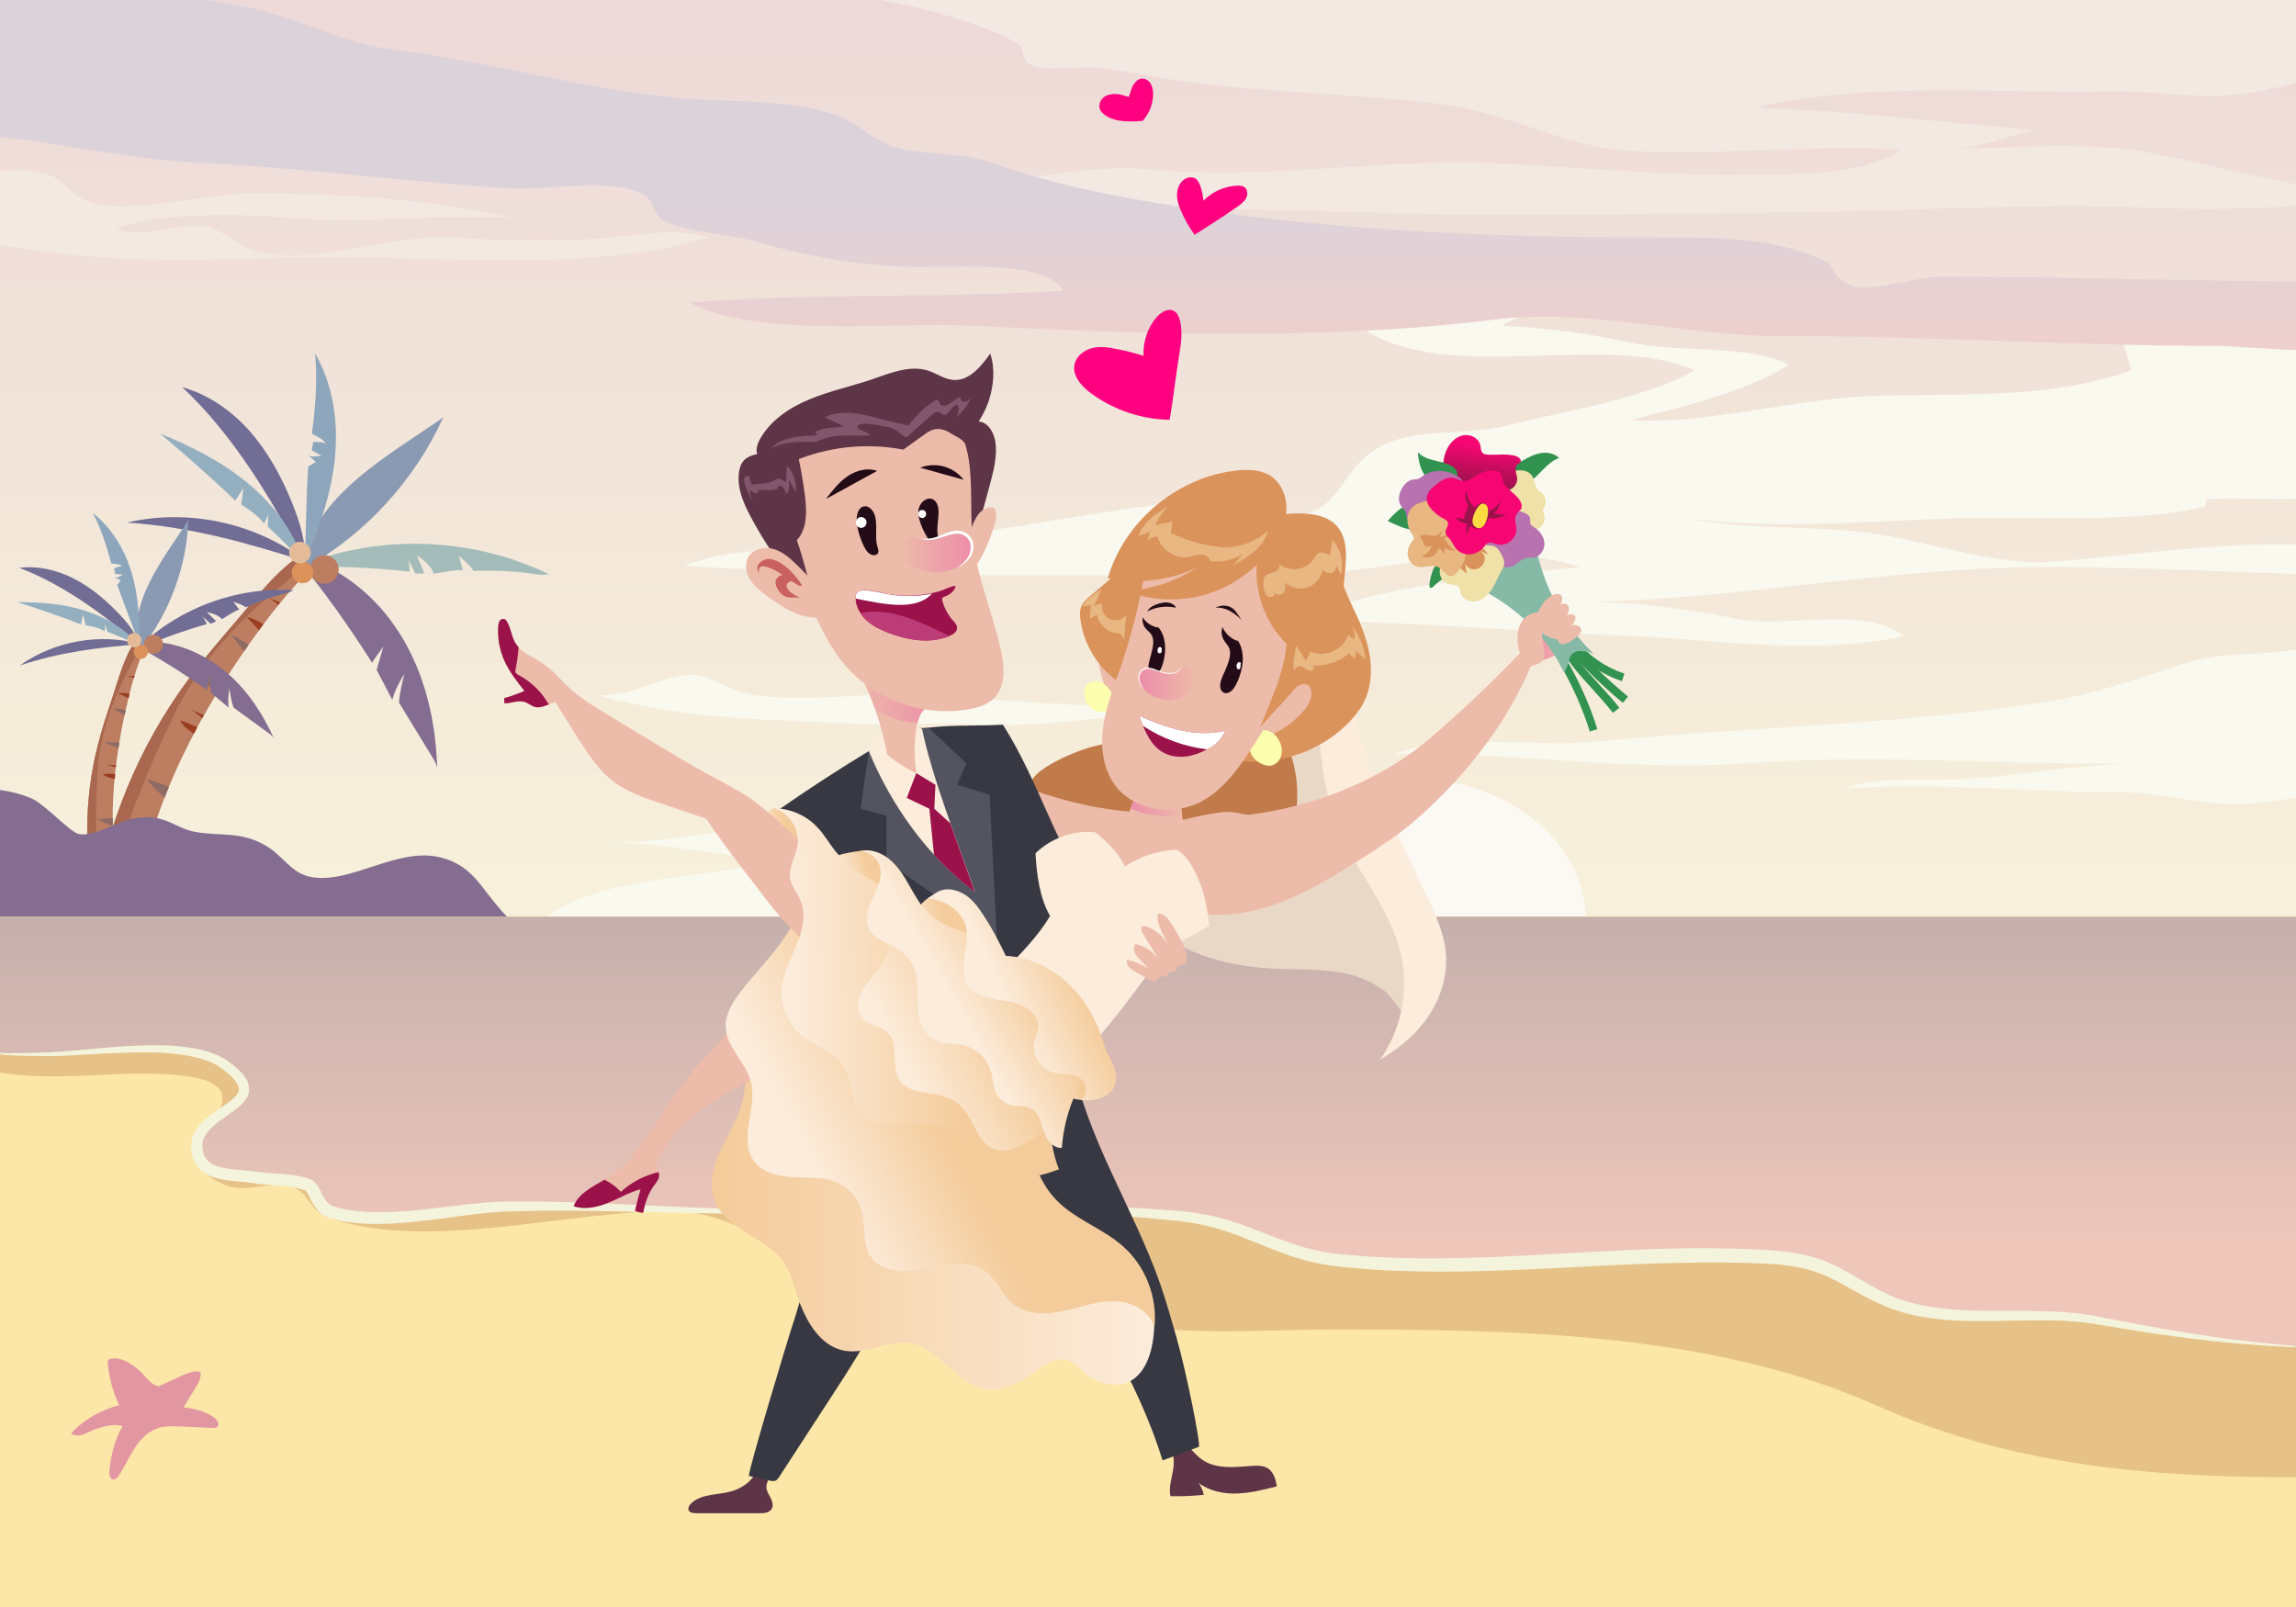 <?xml version="1.0" encoding="utf-8"?>
<!-- Generator: Adobe Illustrator 19.0.0, SVG Export Plug-In . SVG Version: 6.00 Build 0)  -->
<svg version="1.1" id="Layer_1" xmlns="http://www.w3.org/2000/svg" xmlns:xlink="http://www.w3.org/1999/xlink" x="0px" y="0px"
	 width="1400px" height="980px" viewBox="0 0 1400 980" style="enable-background:new 0 0 1400 980;" xml:space="preserve">
<rect x="0" y="0" width="1400" height="980" fill="#333333" stroke="none"/>
<style type="text/css">
	.st0{clip-path:url(#XMLID_21_);}
	.st1{fill:url(#XMLID_24_);}
	.st2{fill:#FCF9F4;}
	.st3{fill:#F9F9EF;}
	.st4{fill:#F3E8E2;}
	.st5{fill:#BC7D60;}
	.st6{fill:#A8674E;}
	.st7{fill:#9B3D21;}
	.st8{fill:#8E6B64;}
	.st9{fill:#846D90;}
	.st10{fill:#A4BCB9;}
	.st11{fill:#8B9AB3;}
	.st12{fill:#8DA6BB;}
	.st13{fill:#716D94;}
	.st14{fill:#93AFC0;}
	.st15{fill:#DB925A;}
	.st16{fill:#E4BB99;}
	.st17{fill:#FDE7A8;}
	.st18{fill:#E7C288;}
	.st19{fill:url(#XMLID_26_);}
	.st20{fill:#F4F4DC;}
	.st21{fill:#E296A1;}
	.st22{fill:url(#XMLID_27_);}
	.st23{fill:#FF0080;}
	.st24{fill:#31934F;}
	.st25{fill:url(#XMLID_28_);}
	.st26{fill:#86BAA7;}
	.st27{fill:#5E3447;}
	.st28{fill:#373842;}
	.st29{fill:url(#XMLID_29_);}
	.st30{fill:#EAD8C7;}
	.st31{fill:#FCECDB;}
	.st32{fill:#C17A49;}
	.st33{fill:#EDBBA9;}
	.st34{fill:url(#XMLID_30_);}
	.st35{fill:#DB935C;}
	.st36{fill:#FBFFAE;}
	.st37{fill:#230C18;}
	.st38{fill:url(#XMLID_90_);}
	.st39{fill:#FFFFFF;}
	.st40{fill:#9B124A;}
	.st41{fill:url(#XMLID_277_);}
	.st42{fill:#535460;}
	.st43{fill:url(#XMLID_289_);}
	.st44{fill:url(#XMLID_290_);}
	.st45{fill:url(#XMLID_293_);}
	.st46{fill:url(#XMLID_298_);}
	.st47{fill:#BC3C77;}
	.st48{fill:#C96161;}
	.st49{fill:#82566C;}
	.st50{fill:url(#XMLID_299_);}
	.st51{fill:url(#XMLID_300_);}
	.st52{fill:url(#XMLID_301_);}
	.st53{fill:url(#XMLID_302_);}
	.st54{fill:url(#XMLID_303_);}
	.st55{fill:url(#XMLID_304_);}
	.st56{fill:#E8B782;}
	.st57{fill:#EFE1A8;}
	.st58{fill:#B772AF;}
	.st59{fill:url(#XMLID_305_);}
	.st60{fill:#F70673;}
	.st61{fill:#FFDB42;}
</style>
<g id="XMLID_19_">
	<defs>
		<rect id="XMLID_18_" width="1400" height="980"/>
	</defs>
	<clipPath id="XMLID_21_">
		<use xlink:href="#XMLID_18_"  style="overflow:visible;"/>
	</clipPath>
	<g id="XMLID_17_" class="st0">
		<linearGradient id="XMLID_24_" gradientUnits="userSpaceOnUse" x1="700" y1="-2.23" x2="700" y2="555.001">
			<stop  offset="0" style="stop-color:#EDD9D8"/>
			<stop  offset="1" style="stop-color:#F7F1DB"/>
		</linearGradient>
		<rect id="XMLID_25_" class="st1" width="1400" height="980"/>
		<ellipse id="XMLID_876_" class="st2" cx="859.7" cy="561.7" rx="107.3" ry="87.1"/>
		<path id="XMLID_866_" class="st3" d="M660.8,483.8c-59.9,3.9-123.5,12.1-181.5,18c-36,3.7-69.3,11.8-105.8,12
			c36.4,0.2,70.3,10.4,106.3,8.8c-43.9,14.4-112.6,9.1-149,38.4c40.8,11.4,98.6,10,141.2,9.6c69.5-0.6,140.2-1.7,209.6-6.5
			c26.9-1.9,120.3-4.3,75.6-53c-18.8-20.5-65.1-17-89.6-21.8C669,487.2,670.7,485.3,660.8,483.8z"/>
		<path id="XMLID_845_" class="st3" d="M363.8,423.8c21.5,2,40.7-13.2,60.1-12.2c10.3,0.5,21.6,10.3,35.3,12.2
			c32.3,4.6,67.1-1.5,99.8,0c31.3,1.5,63.3,4.4,95.9,6c24.6,1.2,60.6-2.4,82.9,6.2c-44.3-4.6-93.6,8.5-139.5,5.8
			c-27.3-1.5-53.4,0.9-81.4-0.7C472,438.7,420.9,439.6,363.8,423.8z"/>
		<path id="XMLID_840_" class="st3" d="M1422.9,387.8c-28.6,15.7-57.8,7-88.4,16.1c-27.1,8.1-52.9,18.6-83.3,23.5
			C1159.6,442.2,1066,443,973,452.3c-35.9,3.6-90.2-5.9-122.3,7.6c73-1.5,141.1,10.7,212.2,5.6c78.8-5.7,160.5,0.7,239.2,0.3
			c-35.6,0.1-67.5,7.1-102.4,9.2c-24.4,1.4-53.3-2.2-76.1,6.1c56.1-4.5,113,2.1,169.5,2.1c24,0,42.8,6.4,66.9,7
			c30.9,0.8,62-10.2,92.8-12.5C1454.8,448.6,1431,418.8,1422.9,387.8z"/>
		<path id="XMLID_838_" class="st3" d="M909.8,177.8c-29.3,3.5-56.7,5.4-83.8,18.8c50.4,41.1,150.8,4.2,207.3,29.2
			c-30.1,17.5-80.2,24.9-114.5,33.7c-25.1,6.4-53.1,1.1-75.7,12c-23,11.1-23.9,34.2-44.7,41.3c-21.5,7.3-53.7-7.6-77.5-6.2
			c-22.4,1.4-44.9,5.4-67.7,9.1c-42.5,7-90.2,14-134.3,18.1c-34.7,3.2-69.9-1.9-101.6,11.3c123.5,7.7,248.6,5.7,371.1,5.3
			c56.4-0.2,119.5-23.3,175-4.5c-61.6,6.1-118.5,10.4-176.6,33.1c68.3-0.8,135.3,6,203.5,8.6c55.3,2.1,115.3,12.6,170.4,0.3
			c-23.7-19-70.9-4.6-101-10.4c-32.8-6.4-62.6-10.7-96.7-10.5c93.4-0.7,185.1-20.5,278.1-21.1c71.3-0.5,143.2,4.6,214.2,5.6
			c-10.4-39.2-181-7.3-215.8-8.6c-36.7-1.4-71.3-15.2-107.9-18.9c-33.2-3.3-69-1.3-101.5-7.7c60.9,7.8,125.4-0.6,186.8-0.5
			c42.8,0,85.5,2.3,127.6-6.7c0.6-1.5,0.8-3.1,0.5-4.7c40.7-2.2,104.3,7.8,137.5-24.1c-14.8-0.6-30.8-4.2-40.4-13.6
			c29.8-26.9,69.3-42,95.4-73c-29-6.8-80.8,7.2-112,8.3c-43.5,1.5-91.1-11.3-131,8.8c3.2,4.5,3.3,11.5,5.3,15
			c-52.6,18.4-104.6,13.7-159,15.7c-47.3,1.8-100.4,17.4-146.8,14.8c30.6-7.9,70.1-16.9,96.8-33.8c-24-12.6-67-7.3-95.5-13.4
			c-27.7-5.9-51.3-9-79.4-10.6c22.8-13.7,52.2-13.6,77.4-20.8C969.2,170.9,941.2,174.8,909.8,177.8z"/>
		<path id="XMLID_297_" class="st4" d="M-26.3,102.8c9.6,5.1,38.2-2.1,54.1,2.9c13.2,4.1,14.5,14.3,28.9,18.2
			c24.1,6.5,69.9-6,97.1-6c52.7,0,107.7,3.2,158.2,15c-46-2.9-90.9,4.1-137-0.1c-26.2-2.4-79.8-3.6-104.6,6.9
			c18.1,6.1,38.7-4.5,56.4-1.1c9.1,1.7,18.4,11.8,29.8,14.7c36.6,9.3,78.6-10.1,116.8-8.4c33.4,1.5,65,3.2,98.5,0
			c20.1-1.9,40.6-6.2,60.1,0c-69,20.5-155.2,12-227.2,12c-49.9,0-101.3,3.6-151-0.6c-41.1-3.5-84.1-13.7-125.4-11.6
			C-62.1,127.9-43.1,95.8-26.3,102.8z"/>
		<path id="XMLID_296_" class="st4" d="M495.8-8.2C537.7,0.3,583,6.7,620.2,26.2c4.9,2.6,1.3,10.2,9,13.6c9.3,4.1,28.8,0.4,39.1,1.4
			c17.3,1.7,30.9,5.1,47.2,7.5c51.8,7.8,106.6,8.2,159.2,14.3c48.3,5.6,77,27.1,122.2,29.2c53.8,2.5,108.7-4,161.9-0.9
			c-23.1,16.9-70.7,14.9-99,15.2c-46.6,0.5-98-4.5-146.2-6.9c-70.3-3.5-141,10.6-210.5,3.9c-46.8-4.5-84.9,10.5-129.5,8.8
			c17.2,4.8,38.3,0,56.9,2.2c17.4,2,35,7.7,52.9,9.3c50.5,4.4,101.1,4.1,151.8,5.8c84,2.8,169.6,0.6,251.6,0
			c74-0.5,151.2-6.2,225.6-2.9c51.3,2.3,104.8-0.9,154.9-9.1c-49,3.2-106.5-14.7-153.8-24c-40.1-7.9-82.6-3.2-124.2-3
			c17.9,0.3,35.3-8.2,52.8-11.5c-57.4-4.1-114.6-12.2-172.3-13.2c65.9-16.3,146-8.9,213.7-10.2c35.4-0.6,62.5,6.9,97.6-0.7
			c24.6-5.3,51.3-12.3,74.9-21.4c-17.3-9.2-4.2-24.5-11.9-36c-10.9-16.3-52.3-19.4-70.4-22.4c-56.7-9.5-116.5-7.6-173.9-7.7
			c-94.7-0.3-189.7-5.3-284.3-0.1c-110,6-220,10.3-329.8,18.3C560.3-12.3,512.1,0.5,495.8-8.2z"/>
		<g id="XMLID_172_">
			<g id="XMLID_933_">
				<path id="XMLID_1015_" class="st5" d="M57.3,553.5c7.5-50.3,27.6-98.8,57.9-139.6c9.1-12.2,19.1-23.8,29-35.3
					c12.6-14.6,24.4-30.9,40.8-41.1c2.2,1.6,6.1,4.3,8.3,5.9c-16.2,15.2-29.9,32.9-42.6,51.1C116.4,443.6,88.8,499.1,82,558.7
					C74.8,556.7,64.5,555.4,57.3,553.5z"/>
				<path id="XMLID_1012_" class="st6" d="M115.2,413.8c9.1-12.2,19.1-23.8,29-35.3c12.6-14.6,24.4-30.9,40.8-41.1
					c1.6,1.1,4,2.8,6.1,4.3c-33.5,25.4-64.7,53-84.4,93c-19.2,39.8-34.6,79.1-44.1,120c-1.9-0.4-3.7-0.8-5.3-1.2
					C64.8,503.1,84.9,454.7,115.2,413.8z"/>
				<path id="XMLID_1009_" class="st7" d="M164.8,365.2c2.2,0.4,4.2,1.3,6,2.3c-0.4,0.5-0.8,0.9-1.1,1.4
					C168.2,367.6,166.6,366.3,164.8,365.2z"/>
				<path id="XMLID_1006_" class="st7" d="M160.6,380.7c-0.9,1.2-1.8,2.4-2.7,3.7c-2.4-2.7-4.8-5.5-7.4-8
					C154.2,377,157.4,378.7,160.6,380.7z"/>
				<path id="XMLID_1003_" class="st5" d="M151.8,386.1c1.1,0.8,2.1,1.5,3.2,2.2c-0.3,0.4-0.6,0.8-0.8,1.2
					C153.2,388.6,152.4,387.5,151.8,386.1z"/>
				<path id="XMLID_1000_" class="st8" d="M151.5,393.3c-0.3,0.4-0.5,0.8-0.8,1.2c-0.6,0.9-1.2,1.8-1.8,2.6
					c-2.5-3.1-4.9-6.3-7.7-9.5C145.2,388.5,148.4,391,151.5,393.3z"/>
				<path id="XMLID_997_" class="st7" d="M116.4,432.5c2.5,1.4,5.2,2.3,7.9,3.7c-0.3,0.6-0.6,1.1-0.9,1.7
					C121,436,118.5,434.2,116.4,432.5z"/>
				<path id="XMLID_978_" class="st7" d="M109.8,439.3c3.6,1,7.1,2.7,10.5,4.2c-0.7,1.3-1.4,2.7-2.1,4
					C115,445.2,111.7,443.1,109.8,439.3z"/>
				<path id="XMLID_975_" class="st8" d="M103,479.9c-0.9,2.2-1.8,4.3-2.6,6.5c-3.9-3.3-7.6-6.8-10.7-11.1
					C94.3,476.5,98.7,478.2,103,479.9z"/>
				<path id="XMLID_972_" class="st7" d="M78.9,506.8c4.8,0.2,9.2,1.2,13.5,2.6c-0.7,2.4-1.5,4.9-2.1,7.4
					C86.1,513.9,82.1,510.8,78.9,506.8z"/>
				<path id="XMLID_969_" class="st7" d="M78.3,526.8c3.1-0.4,6.2,0,9.2,0.8c-0.3,1.4-0.6,2.7-0.9,4.1
					C84.1,529.6,81.6,527.6,78.3,526.8z"/>
				<path id="XMLID_966_" class="st5" d="M91.1,498.4c1.3,0.8,2.6,1.6,4,2.5c-0.1,0.4-0.2,0.7-0.4,1.1
					C93.4,501,92.1,499.9,91.1,498.4z"/>
				<path id="XMLID_963_" class="st8" d="M134.7,418.7c-0.9,1.4-1.7,2.8-2.6,4.2c-3.2-3.3-6.7-6.6-10-10.3
					C126.5,414.4,130.7,416.4,134.7,418.7z"/>
				<path id="XMLID_959_" class="st9" d="M198.6,345.2c22.5,10.7,40.3,30,51.4,52.3c11.2,22.3,16,47.3,16.6,72.2
					c0-3.4-2.1-6.5-3.8-9.3c-6.5-10.6-13-21.3-19.5-31.9c0.3-6,2-11.8,3.2-17.7c-3,5.4-5.7,10-7.3,16c-3.1-5.8-6.4-12.4-9.5-18.2
					c1.1-4.9,2.9-9.5,4-14.4c-2,3.4-5,6.6-6.8,10c-13.9-21.9-28.8-43.1-45.4-63C185.8,341.5,194.6,343.3,198.6,345.2z"/>
				<path id="XMLID_956_" class="st10" d="M181.1,345.8c48.7-20.4,106.1-18.7,153.6,4.4c-2.8,0.5-5.7,0.3-8.5-0.1
					c-12.4-1.9-25-2.5-37.5-1.9c-2.1-3.6-5.7-6.5-9-9.2c1.3,3,1.3,5.6,2.7,8.6c-6.1,0-11.9,1.3-17.9,2.3c-1.6-4.7-6.3-8.5-10.4-11.3
					c1.1,3,3.6,8.1,4.6,11.1c-1.6,0.2-3.8-0.1-5.4,0.1c-1.7-3.2-3.2-6.6-4.9-9.8c1.4,2.8,1.1,5.5,1.4,8.6
					C227.8,346.1,203.3,345.1,181.1,345.8z"/>
				<path id="XMLID_953_" class="st11" d="M185.6,343.2c-0.1,1.2-0.3,2.5-0.4,3.7c37.2-20.8,67.5-53.6,85.1-92.4
					C237.5,277.5,189.7,303.3,185.6,343.2z"/>
				<path id="XMLID_950_" class="st12" d="M185.6,342.7c9-20.1,16.4-41.3,18.6-63.2s-1-44.9-12.1-64c1.6,16.5,0.2,32.6-1.9,49
					c3.1,1.8,6.8,3,8.5,6.2c-2.3-1.4-5.1-1.1-7.7-1.2c-0.2,1.7-0.7,3.4-0.9,5.1c1.9,1.1,4.2,2.3,6.1,3.4c-3.4,0.2-5.8,0.8-9.1-0.2
					c2.2,0.5,4,2.6,5.6,4.2c-1.8,0-2.9,2.2-4.7,2.2C186.5,303.3,186.9,323.7,185.6,342.7z"/>
				<path id="XMLID_947_" class="st13" d="M186.1,344.1c0.7-12.9-3.2-25.7-8.1-37.7c-6.3-15.5-14.4-30.5-25.4-43.1
					c-11.1-12.6-25.3-22.7-41.5-27.2C142.2,265.1,167,306.1,186.1,344.1z"/>
				<path id="XMLID_944_" class="st14" d="M97.6,264.4c19.4,7.9,38.4,17.5,54.4,31c16.1,13.5,29.1,31.2,34.3,51.5
					c-0.4-3.5-2.1-4.8-4.5-7.3c-5.9-6.4-12.1-12.5-18.5-18.5c0.1-2.2,0.1-5.5,0.2-7.8c-0.6,2.3-1.3,4-2.6,5.9
					c-2.8-4-9.6-9.1-13.8-11.5c0.4-3.4,1-6.8,1.4-10.2c-1.7,2.8-3.4,5-5.1,7.8C128.6,290.9,113.3,277.7,97.6,264.4z"/>
				<path id="XMLID_941_" class="st13" d="M77.4,318.7c37.6-8.8,79,0.2,109.5,23.9C150.6,331,115.5,321.1,77.4,318.7z"/>
				<circle id="XMLID_940_" class="st5" cx="197.8" cy="347.3" r="8.7"/>
				<circle id="XMLID_937_" class="st15" cx="184.5" cy="349.1" r="6.6"/>
				<circle id="XMLID_934_" class="st16" cx="182.9" cy="337" r="6.6"/>
			</g>
			<g id="XMLID_182_">
				<path id="XMLID_930_" class="st5" d="M59.3,556c-8.2-33-8.1-68,0.2-101c2.5-9.9,5.7-19.6,8.9-29.2c4.1-12.2,7.2-25.3,14.7-35.8
					c1.8,0.4,4.9,1.1,6.6,1.5c-6.1,13.5-10.1,27.9-13.3,42.4c-8.6,39.1-11.6,80.4-0.6,119C71,553.6,64.2,555.4,59.3,556z"/>
				<path id="XMLID_927_" class="st6" d="M59.5,455c2.5-9.9,5.7-19.6,8.9-29.2c4.1-12.2,7.2-25.3,14.7-35.8c1.3,0.3,3.2,0.7,4.9,1.1
					c-14.2,24.2-26.4,49.2-28.5,78.9c-1.8,29.5-1.3,57.7,3.3,85.4c-1.3,0.2-2.5,0.4-3.6,0.6C51.1,523,51.2,488,59.5,455z"/>
				<path id="XMLID_924_" class="st7" d="M77.8,412.4c1.5-0.3,2.9-0.2,4.3-0.1c-0.1,0.4-0.2,0.8-0.3,1.2
					C80.5,413,79.2,412.6,77.8,412.4z"/>
				<path id="XMLID_921_" class="st7" d="M79.1,423c-0.3,1-0.5,2-0.7,2.9c-2.2-1.1-4.3-2.2-6.6-3.1C74.2,422.4,76.7,422.6,79.1,423z
					"/>
				<path id="XMLID_918_" class="st5" d="M75.1,428.6c0.9,0.2,1.7,0.4,2.5,0.5c-0.1,0.3-0.2,0.6-0.2,0.9
					C76.6,429.8,75.8,429.3,75.1,428.6z"/>
				<path id="XMLID_915_" class="st8" d="M76.7,433.1c-0.1,0.3-0.1,0.6-0.2,0.9c-0.2,0.7-0.3,1.4-0.5,2.1c-2.3-1.3-4.6-2.7-7.2-3.9
					C71.6,431.7,74.2,432.5,76.7,433.1z"/>
				<path id="XMLID_912_" class="st7" d="M65,466.3c1.9,0.2,3.8,0.1,5.8,0.3c-0.1,0.4-0.1,0.8-0.2,1.3
					C68.8,467.3,66.8,466.8,65,466.3z"/>
				<path id="XMLID_909_" class="st7" d="M62.7,472.1c2.5-0.3,5-0.2,7.6-0.1c-0.1,1-0.2,2-0.3,3C67.4,474.5,64.8,474,62.7,472.1z"/>
				<path id="XMLID_906_" class="st8" d="M68.8,499c0,1.6,0,3.1,0,4.7c-3.2-1.1-6.4-2.3-9.4-4.1C62.6,499.1,65.7,499,68.8,499z"/>
				<path id="XMLID_903_" class="st7" d="M60.8,521.7c3-1.1,6-1.6,9-1.9c0.2,1.7,0.3,3.4,0.6,5.1C67,524.3,63.7,523.4,60.8,521.7z"
					/>
				<path id="XMLID_900_" class="st7" d="M65.5,534.2c1.8-1.1,3.8-1.5,5.9-1.8c0.1,0.9,0.3,1.9,0.5,2.8
					C69.8,534.5,67.7,533.9,65.5,534.2z"/>
				<path id="XMLID_897_" class="st5" d="M66.2,513.4c1,0.2,2,0.3,3.1,0.5c0,0.3,0,0.5,0.1,0.8C68.2,514.5,67.2,514.1,66.2,513.4z"
					/>
				<path id="XMLID_894_" class="st8" d="M72.8,453.1c-0.2,1.1-0.4,2.2-0.5,3.3c-2.8-1.2-5.8-2.3-8.8-3.8
					C66.6,452.5,69.7,452.7,72.8,453.1z"/>
				<path id="XMLID_891_" class="st9" d="M93.6,391.4c16.6,0.9,32.5,8.3,45.1,19.2s21.9,25.2,28.6,40.4c-0.9-2.1-2.9-3.5-4.7-4.8
					c-6.7-4.9-13.4-9.8-20.2-14.7c-1.4-3.8-1.8-7.8-2.6-11.7c-0.5,4.1-0.9,7.6-0.4,11.7c-3.4-2.8-7.1-6-10.5-8.8
					c-0.6-3.3-0.6-6.6-1.2-9.9c-0.4,2.6-1.4,5.3-1.6,7.9c-14.2-10-28.8-19.3-44.1-27.4C84.7,392.4,90.6,391.3,93.6,391.4z"/>
				<path id="XMLID_888_" class="st13" d="M82.9,396.3c24.9-25,60.8-38.6,96-36.4c-1.6,1-3.5,1.6-5.3,2.1c-8.1,2-16.1,4.8-23.6,8.4
					c-2.2-1.7-5.2-2.6-7.9-3.4c1.6,1.5,2.3,3.1,3.8,4.6c-3.8,1.5-7,3.8-10.5,6c-2.2-2.5-6.1-3.6-9.3-4.4c1.4,1.6,4.3,4.1,5.7,5.7
					c-1,0.6-2.3,0.9-3.3,1.5c-1.9-1.6-3.6-3.3-5.5-4.8c1.6,1.4,2.1,3.1,3.1,5C111.9,384.6,96.4,390.2,82.9,396.3z"/>
				<path id="XMLID_885_" class="st11" d="M85.1,393.5c0.2,0.8,0.5,1.6,0.7,2.4c17.7-22.3,28-50.3,29.1-78.8
					C100.4,339.7,77.4,367.8,85.1,393.5z"/>
				<path id="XMLID_880_" class="st12" d="M84.9,393.2c0.4-14.7-0.4-29.7-4.6-43.8c-4.2-14.1-12.1-27.5-23.7-36.5
					c5.2,9.8,8.4,20.1,11.3,30.8c2.4,0.3,5,0.1,6.8,1.7c-1.8-0.3-3.4,0.6-5.1,1.2c0.3,1.1,0.4,2.3,0.7,3.4c1.5,0.2,3.2,0.3,4.7,0.5
					c-2.1,1-3.4,2-5.7,2.2c1.5-0.3,3.1,0.6,4.5,1.2c-1.1,0.5-1.2,2.1-2.3,2.6C75.5,368.6,80.9,381.1,84.9,393.2z"/>
				<path id="XMLID_877_" class="st13" d="M85.6,393.9c-2.9-8.2-8.5-15-14.6-21.2c-7.9-8-16.6-15.2-26.7-20.2s-21.4-7.6-32.5-6.2
					C38.4,356.3,64.1,375.3,85.6,393.9z"/>
				<path id="XMLID_872_" class="st14" d="M10.6,367.2c14,0,28.2,1,41.5,5.3s25.9,11.8,34.3,23c-1.1-2.1-2.5-2.4-4.6-3.4
					c-5.3-2.4-10.7-4.7-16.1-6.7c-0.5-1.4-1.3-3.4-1.8-4.8c0.2,1.6,0.2,2.8-0.1,4.3c-2.7-1.8-8.3-3.2-11.5-3.6
					c-0.6-2.2-1.1-4.4-1.7-6.6c-0.3,2.2-0.8,4-1.2,6.1C36.5,375.7,23.7,371.4,10.6,367.2z"/>
				<path id="XMLID_859_" class="st13" d="M12,405.9c21-15,48.9-20,73.7-13.1C60.3,394.8,36.1,397.7,12,405.9z"/>
				<circle id="XMLID_852_" class="st5" cx="93.6" cy="392.9" r="5.8"/>
				<circle id="XMLID_295_" class="st15" cx="85.9" cy="397.4" r="4.4"/>
				<circle id="XMLID_287_" class="st16" cx="81.8" cy="390.4" r="4.4"/>
			</g>
		</g>
		<path id="XMLID_292_" class="st9" d="M-39,594.8h405.8c-29.9-14.6-43.8-18.6-64.5-43.5c-10.3-12.4-15.6-23.6-33.2-28.3
			c-26.5-7-55,16.4-79.5,11.8c-12.9-2.4-16.8-13.7-29.7-20.3c-14.7-7.6-26.4-4.4-41.5-7.3c-11.8-2.3-17.2-10.6-34.3-8.5
			c-12.3,1.5-26.1,11.9-36.1,9.9c-5.2-1-21-18.5-29-21.8c-16.4-6.7-30.4-6-48.2-6.1C-50.7,505.1-39,561.3-39,594.8z"/>
		<rect id="XMLID_829_" y="559.1" class="st17" width="1400" height="420.9"/>
		<g id="XMLID_835_">
			<path id="XMLID_839_" class="st18" d="M0,559.1V654c30.6,5.5,65.9-0.3,96.9,0.9c90.1,3.3-12.9,48.5,41.9,68.3
				c11.9,4.3,27.4-3.4,39.2,0.5c10.1,3.3,11,14.5,20.6,18.1c59.8,23,151.1-4.6,213.5-3.1c27,0.6,42.1,13.2,67.1,20.5
				c41.1,12.1,85.6-3.6,126.5,12.5c21.5,8.5,38.6,24.2,60.9,30.9c45.8,13.7,97.5,8.2,144.7,8.2c109.9,0,231.7,1.2,333.3,46.5
				c81.9,36.5,166.1,43.7,255.5,43.6V559.1H0z"/>
		</g>
		<linearGradient id="XMLID_26_" gradientUnits="userSpaceOnUse" x1="700" y1="558.529" x2="700" y2="757.683">
			<stop  offset="0" style="stop-color:#C5B0AD"/>
			<stop  offset="1" style="stop-color:#EEC6BA"/>
		</linearGradient>
		<path id="XMLID_831_" class="st19" d="M0,559.1v83.3c12.1,0.6,23.2,0.4,27.5,0.4c27.7,0,86.2-10.7,109.8,6.3
			c36.2,26.1-22.7,26.2-16.6,53.8c3.3,14.8,22.3,12.9,35,14.9c11.1,1.8,22.1,0.6,32.5,4.6c4.2,1.6,5.4,13.8,13.9,16.6
			c30,9.8,75.5-2.6,106.7-3.3c52.4-1.2,104.8,3.1,157.3,3.1c84.2,0,170.8-5.4,254.5,2.9c39.5,3.9,57.8,22.9,96.9,27.1
			c86,9.1,172.9-7.1,259.1-2.3c35.5,2,41.5,9.5,67.2,23.2c41.5,22.1,90.4,7,136.4,15.8c41.5,7.9,79.4,13.4,119.9,15.8V559.1H0z"/>
		<path id="XMLID_832_" class="st20" d="M0,642.1c0,0,1.5,0,4.3,0.1c2.9,0,7.1,0,12.7-0.1c2.8-0.1,5.9-0.2,9.3-0.2
			c3.4-0.1,7.1-0.3,11.1-0.6c8-0.6,17.2-1.6,27.6-2.4c10.4-0.9,21.9-1.7,34.5-1.4c3.2,0.1,6.4,0.2,9.7,0.6c3.3,0.3,6.7,0.7,10.1,1.4
			c3.4,0.6,6.9,1.5,10.3,2.8c0.9,0.3,1.7,0.7,2.6,1l1.3,0.6c0.4,0.2,0.8,0.4,1.3,0.7c0.8,0.4,1.7,0.9,2.5,1.4l1.2,0.8l0.3,0.2
			l0.3,0.2l0.5,0.4c0.7,0.5,1.5,1.1,2.3,1.7c0.7,0.6,1.5,1.2,2.2,1.8c1.5,1.3,2.9,2.7,4.2,4.3c1.3,1.6,2.6,3.5,3.2,5.9
			c0.3,1.2,0.5,2.5,0.4,3.8c-0.1,1.3-0.5,2.6-1.1,3.7c-1.1,2.2-2.7,3.9-4.2,5.4c-1.6,1.5-3.2,2.7-4.9,3.9c-3.3,2.4-6.6,4.5-9.6,6.9
			c-3,2.4-5.7,5.1-7.3,8.1c-1.6,3-1.8,6.4-0.8,10c0.4,1.6,1.2,3.1,2.3,4.3c1.1,1.2,2.5,2.2,4.2,3c3.3,1.6,7.5,2.2,11.7,2.7
			c4.3,0.5,8.8,0.7,13.5,1.4c1,0.1,2.3,0.3,3.3,0.4c1,0.1,2.2,0.2,3.3,0.3c2.2,0.2,4.5,0.3,6.8,0.5c4.6,0.3,9.5,0.7,14.4,1.8
			c1.2,0.3,2.5,0.6,3.7,1l1.8,0.6c-0.1,0,0.6,0.2,0.7,0.3c0.1,0,0.3,0.1,0.7,0.3c0.3,0.2,0.6,0.4,0.8,0.6c0.2,0.2,0.4,0.3,0.6,0.5
			c0.7,0.7,1.2,1.4,1.6,2c0.4,0.6,0.8,1.2,1.1,1.8c0.6,1.2,1.2,2.2,1.7,3.3c1,2.1,2.1,3.9,3.4,5.3c0.6,0.7,1.3,1.3,2,1.7
			c0.3,0.2,0.7,0.4,1.1,0.6l0.3,0.1c0,0,0.3,0.1,0.1,0.1l0.9,0.2c2.3,0.6,4.8,1.4,7,1.7c1.1,0.2,2.2,0.4,3.4,0.6
			c1.2,0.2,2.4,0.3,3.5,0.4c9.5,1,19.4,0.7,29.4,0c10-0.7,20.2-2,30.6-3.3c2.6-0.3,5.2-0.6,7.8-0.9c2.6-0.3,5.3-0.5,7.9-0.8
			c2.6-0.3,5.3-0.4,8-0.6c2.7-0.1,5.4-0.2,8.1-0.3c21.4-0.2,43.4,0.5,65.6,1.5c22.2,1,44.8,2.3,67.6,2.9c2.9,0.1,5.7,0.1,8.6,0.2
			c2.9,0.1,5.7,0.1,8.6,0.1c5.7,0.1,11.5,0,17.3,0c11.6,0,23.2-0.1,34.8-0.3c23.3-0.5,46.9-0.9,70.5-1.4c23.6-0.5,47.4-0.7,71.1-0.3
			c5.9,0.1,11.9,0.3,17.8,0.4c5.9,0.2,11.9,0.5,17.8,0.7c5.9,0.4,11.9,0.6,17.8,1.1l8.9,0.7l4.4,0.3l4.5,0.5c2.9,0.3,5.9,0.9,9,1.4
			c1.5,0.2,3,0.6,4.4,0.9c1.5,0.3,3,0.6,4.4,1c5.8,1.5,11.5,3.4,17.1,5.4c5.6,2.1,11,4.3,16.5,6.4c5.4,2.1,10.8,4,16.3,5.7
			c2.7,0.8,5.5,1.6,8.2,2.2c1.4,0.3,2.8,0.7,4.1,0.9l4.2,0.8c1.4,0.3,2.8,0.4,4.2,0.6l4.2,0.5c2.9,0.2,5.7,0.5,8.6,0.7
			c2.9,0.2,5.8,0.5,8.6,0.7c2.8,0.1,5.7,0.3,8.5,0.4c2.8,0.1,5.7,0.4,8.5,0.4c2.8,0.1,5.7,0.1,8.5,0.2c22.7,0.4,45.2-0.4,67.4-1.5
			c22.2-1.2,44-2.5,65.4-3.5c5.4-0.2,10.7-0.4,16-0.6c5.3-0.2,10.6-0.3,15.8-0.4c5.2-0.1,10.5-0.1,15.7-0.1c2.6,0,5.2,0,7.8,0.1
			c2.6,0,5.2,0.1,7.7,0.1c1.3,0,2.6,0,3.8,0.1c1.3,0.1,2.6,0.1,3.8,0.2c2.5,0.1,5.1,0.2,7.6,0.3c1.3,0.1,2.5,0.1,3.8,0.2
			c0.7,0,1.2,0,1.9,0.1l1.9,0.1c1.2,0.1,2.5,0.2,3.7,0.3c1.3,0.1,2.5,0.3,3.8,0.4c2.6,0.2,5.1,0.6,7.6,1c2.5,0.5,5,0.9,7.5,1.5
			c5,1.1,9.8,2.7,14.4,4.8c4.6,2,8.9,4.4,13,6.7c4.1,2.4,8.1,4.7,12.1,6.9c1,0.6,2,1.1,3,1.7l0.7,0.4l0.4,0.2l0.3,0.2l1.5,0.8
			c2.1,1.1,4,1.9,5.9,2.8c4,1.7,8.1,3.1,12.3,4.2c8.3,2.3,16.7,3.5,25.1,4.2c8.3,0.7,16.6,0.9,24.6,0.9c16.1,0,31.6-0.2,46.2,1
			c3.6,0.3,7.2,0.7,10.7,1.2c3.5,0.5,7,1.1,10.3,1.8c6.6,1.3,13,2.6,19.1,3.7c12.3,2.3,23.6,4.2,33.8,5.9
			c20.5,3.3,36.6,5.1,47.7,6.2c5.5,0.6,9.8,1,12.6,1.2c2.9,0.2,4.3,0.4,4.3,0.4l0,0.8c0,0-1.5-0.1-4.4-0.2
			c-2.9-0.1-7.1-0.3-12.7-0.7c-11.1-0.7-27.4-2-48-4.6c-10.3-1.3-21.7-2.9-34.1-4.9c-6.2-1-12.6-2.1-19.3-3.2
			c-3.3-0.6-6.6-1.1-10.1-1.5c-3.4-0.4-6.9-0.7-10.5-0.9c-14.3-0.9-29.5-0.2-45.8,0c-8.1,0.1-16.5,0.1-25.2-0.5
			c-8.6-0.6-17.5-1.7-26.4-4c-4.4-1.2-8.9-2.6-13.2-4.4c-2.2-0.9-4.5-1.9-6.5-2.9l-1.5-0.8l-0.5-0.2l-0.4-0.2l-0.8-0.4
			c-1-0.5-2.1-1.1-3.1-1.6c-4.1-2.2-8.2-4.5-12.3-6.8c-4.1-2.3-8.2-4.4-12.4-6.2c-4.2-1.8-8.6-3.1-13.1-4.2
			c-2.3-0.5-4.6-0.9-6.9-1.3c-2.4-0.3-4.7-0.7-7.1-0.9c-1.2-0.1-2.4-0.2-3.6-0.3c-1.2-0.1-2.5-0.2-3.7-0.2l-1.9-0.1
			c-0.5,0-1.2-0.1-1.8-0.1c-1.2,0-2.5-0.1-3.7-0.1c-2.5-0.1-5-0.2-7.5-0.3c-1.3,0-2.5-0.1-3.8-0.1c-1.3,0-2.5,0-3.8,0
			c-2.5,0-5.1-0.1-7.6-0.1c-2.5,0-5.1-0.1-7.7,0c-5.1,0.1-10.3,0.1-15.5,0.2c-5.2,0.2-10.4,0.2-15.7,0.4c-5.3,0.2-10.6,0.4-15.9,0.6
			c-21.3,0.9-43.1,2.3-65.4,3.2c-22.2,0.9-44.9,1.6-68,0.9c-5.8-0.2-11.5-0.3-17.3-0.7c-2.9-0.2-5.8-0.3-8.7-0.5
			c-2.9-0.2-5.8-0.5-8.6-0.8c-2.9-0.3-5.8-0.5-8.7-0.8l-4.4-0.6c-1.5-0.2-3-0.4-4.4-0.7l-4.4-0.8c-1.5-0.3-2.9-0.7-4.4-1
			c-2.9-0.7-5.8-1.6-8.6-2.4c-11.4-3.6-22.2-8.4-33-12.6c-10.8-4.2-21.9-7.5-33.3-9l-4.3-0.6l-4.4-0.4l-8.8-0.9
			c-5.9-0.6-11.8-1-17.6-1.5c-5.9-0.4-11.8-0.8-17.7-1.1c-5.9-0.3-11.8-0.6-17.7-0.8c-23.7-0.9-47.3-1.1-71-1.1
			c-11.8,0.1-23.6,0.2-35.3,0.3c-11.7,0.2-23.5,0.4-35.1,0.5c-23.3,0.3-46.5,0.7-69.4,0.4c-22.9-0.3-45.5-1-67.7-1.4
			c-22.2-0.5-44-0.6-65.3,0.1c-10.5,0.3-20.9,1.8-31.2,3.1c-10.3,1.4-20.6,2.8-30.9,3.7c-10.3,0.9-20.5,1.2-30.8,0.2
			c-1.3-0.1-2.5-0.3-3.8-0.4c-1.3-0.2-2.6-0.5-3.9-0.7c-2.7-0.4-4.9-1.2-7.3-1.8l-0.9-0.2c-0.5-0.1-0.5-0.2-0.7-0.2l-0.6-0.2
			c-0.7-0.3-1.5-0.7-2.2-1.1c-1.4-0.9-2.5-1.9-3.5-3c-1.9-2.2-3.2-4.6-4.3-6.8c-0.6-1.1-1.1-2.2-1.6-3.1c-0.5-0.9-1-1.8-1.4-2.1
			c0-0.1-0.1-0.1-0.1-0.1c-0.1-0.1,0,0,0.1,0.1c0.2,0.1,0,0-0.1-0.1c-0.2-0.1,0.2,0.1-0.2-0.1l-1.5-0.5c-1-0.3-2.1-0.6-3.1-0.9
			c-4.2-1-8.7-1.4-13.3-1.7c-2.3-0.2-4.6-0.3-6.9-0.5c-1.2-0.1-2.3-0.2-3.5-0.4c-1.3-0.1-2.3-0.3-3.5-0.5c-4.2-0.6-8.7-0.9-13.3-1.4
			c-2.3-0.3-4.6-0.6-6.9-1.1c-2.3-0.5-4.6-1.2-6.9-2.3c-2.3-1.1-4.5-2.6-6.2-4.6c-1.8-2-3-4.4-3.7-7c-0.6-2.3-0.9-4.9-0.7-7.4
			c0.2-2.5,1-5,2.1-7.2c2.3-4.4,5.8-7.4,9.1-10c3.4-2.6,6.8-4.8,9.9-7c1.6-1.1,3.1-2.2,4.4-3.4c1.3-1.2,2.4-2.4,3-3.6
			c0.6-1.2,0.7-2.3,0.4-3.5c-0.3-1.3-1.1-2.6-2.1-3.9c-1-1.3-2.2-2.5-3.5-3.7c-0.6-0.6-1.3-1.1-2-1.7c-0.7-0.5-1.3-1.1-2.1-1.6
			l-0.5-0.4c-0.1-0.1-0.2-0.2-0.2-0.2l-0.3-0.2l-1-0.7c-0.7-0.5-1.4-0.9-2.1-1.3c-0.4-0.2-0.7-0.4-1.1-0.6l-1.1-0.5
			c-0.7-0.4-1.5-0.7-2.3-1c-3.1-1.2-6.3-2.1-9.5-2.8c-6.4-1.4-12.8-2-19-2.4c-12.3-0.6-23.8-0.1-34.1,0.4
			c-10.3,0.5-19.6,1.2-27.7,1.5c-4,0.2-7.8,0.2-11.2,0.1c-3.4,0-6.5-0.1-9.3-0.1c-5.6-0.1-9.8-0.4-12.7-0.5C1.5,643,0,642.9,0,642.9
			L0,642.1z"/>
		<path id="XMLID_60_" class="st21" d="M111.9,858.2c2.3-3.7,4.5-7.3,6.8-11c1.7-2.8,3.5-5.7,3.7-9c0-0.4,0-0.8-0.2-1.2
			c-0.4-0.6-1.2-0.7-1.9-0.7c-4.4,0.1-8.5,2.1-12.4,4c-3.9,1.9-7.3,3.3-11.2,5.1c-4-0.7-6.7-4.4-9.5-7.4c-2.4-2.6-5.2-4.9-8.3-6.7
			c-3.5-2.1-7.6-3.7-11.5-2.6c-0.5,0.1-1.1,0.4-1.4,0.8c-0.4,0.5-0.3,1.2-0.3,1.8c0.8,8.9,3.2,17.6,6.9,25.6
			c-11,3-21.6,8.8-29.2,17.2c1.5,1.4,3.8,1.6,5.9,1.1c2-0.4,3.9-1.5,5.7-2.3c3.2-1.5,6.7-2.6,10.2-3.3c3.2-0.6,6.5-0.9,9.6,0
			c-4.8,8.1-7.2,18.1-8.1,27.4c-0.2,2.1,0.3,4.9,2.3,5.2c1.5,0.2,2.7-1.2,3.5-2.4c3.5-5.3,6.1-11.2,9.5-16.5
			c3.4-5.3,8.1-10.3,14.1-12.3c4.4-1.5,9.2-1.3,13.8-1.1c6.6,0.3,13.2,0.6,19.7,0.9c1,0,2.1,0.1,2.9-0.6c1.8-1.5-0.1-4.4-2-5.8
			C125.1,860.5,118.5,859.1,111.9,858.2z"/>
		<linearGradient id="XMLID_27_" gradientUnits="userSpaceOnUse" x1="702.178" y1="45.775" x2="702.178" y2="216.818">
			<stop  offset="0.456" style="stop-color:#DCD2DA"/>
			<stop  offset="1" style="stop-color:#EFD0CD"/>
		</linearGradient>
		<path id="XMLID_294_" class="st22" d="M1428.9,171.8c-82.4,0-164.6-3-246.5-3.1c-13.1,0-40.8,9.7-53.2,5.6
			c-10.3-3.4-12.5-13.4-15.2-14.6c-31.7-14.8-62.3-14.9-98.7-14.9c-110.7,0.3-230.2-4.9-338.7-26.2c-23.3-4.6-47.8-10.8-70-18.6
			c-21.2-7.4-34.8-4.8-56.4-9.1c-17.5-3.5-25.4-15.6-41.7-21.1c-23.5-8-54.3-7.7-78.9-9c-65.2-3.4-123.8-22.3-187.2-30.1
			c-34.6-4.3-58.9-19.8-94.5-26.9C96.4-6.5,40.3-8.9-11.3,0.8c-11.5-1.1-60.9,27.9-60.3,40.4C-70.3,64.5-29,49-43.9,81.3
			C8.8,79.6,65.7,96.6,119.2,99.1c64.3,3.1,127.3,11.6,190.5,15.7c24.9,1.6,57.8-6.8,81.1,2.9c9,3.8,6.9,13.6,15.1,17.5
			c14.9,7,37.9,7.3,54,11.9c32,9.1,60.7,14.6,95,15.7c22.8,0.8,82.9-5.1,93.4,14.5c-75.6,4.7-152.1,1.3-227.7,7.2
			c40.6,21.9,123.8,11.8,170.9,14.1c105,5.1,213.4,9.4,317.9-3.5c62-7.7,115.7,10,177.4,9.9c88.5-0.2,174.5,5.9,263.6,5.9
			c19.9,0,103.7,9.8,117.8-5.6C1495.2,176,1442.6,171.8,1428.9,171.8z"/>
		<g id="XMLID_23_">
			<g id="XMLID_16_">
				<path id="XMLID_617_" class="st23" d="M713.2,256c-17.2-0.3-34.2-6-48-16.2c-5.9-4.3-11.7-11-9.9-18c1.2-4.8,5.8-8.3,10.6-9.5
					c4.8-1.2,9.9-0.5,14.8,0.5c5.6,1.1,11.2,2.5,16.6,4.2c-0.5-8.3,2.5-17.4,8-23.6c2.6-3,6.9-5.7,10.4-3.8c2.2,1.1,3.2,3.6,3.8,6
					c1.8,7.1,0.6,14.5-0.6,21.7C716.7,230.5,715.5,242.7,713.2,256z"/>
				<path id="XMLID_614_" class="st23" d="M728.4,143.2c-3-4.2-5.6-8.6-7.7-13.3c-1.5-3.2-2.8-6.6-3-10.1c-0.2-3.5,0.9-7.3,3.5-9.7
					c2.1-1.9,5.5-2.7,7.9-1.1c1.4,1,2.2,2.8,2.8,4.4c1,2.9,1.6,5.9,1.9,9c5.4-5.5,13.3-9.1,21-9.2c1.3,0,2.7,0.1,3.8,0.8
					c2.1,1.3,2.4,4.5,1.3,6.7s-3.2,3.8-5.2,5.2C746.3,131.9,736.8,137.8,728.4,143.2z"/>
				<path id="XMLID_611_" class="st23" d="M696.8,73.7c-8,0.6-16.6,1-23.1-3.6c-1.3-0.9-2.4-2-3-3.4c-1-2.5,0.1-5.5,2.1-7.2
					s4.9-2.3,7.6-2.2c2.7,0.2,5.3,1,7.8,1.8c1.1-2.2,1.5-5.1,2.8-7.2c1.1-1.6,2.3-3.2,4.2-3.8c2.3-0.7,4.9,0.6,6.2,2.6
					c1.4,2,1.7,4.5,1.7,6.9C703,63.6,700.8,69.1,696.8,73.7z"/>
			</g>
			<g id="XMLID_261_">
				<g id="XMLID_229_">
					<path id="XMLID_237_" class="st24" d="M969.4,446.1c-4.6-14.6-10.9-28.7-18.7-41.9l4.2-2.5c7.9,13.5,14.4,28,19.1,42.9
						L969.4,446.1z"/>
				</g>
				<g id="XMLID_230_">
					<path id="XMLID_236_" class="st24" d="M983.5,434.7c-3.8-4.8-8-9.5-12.1-14c-8.3-9.2-17-18.6-22.3-30.2l4.5-2.1
						c5,10.9,13,19.6,21.4,28.9c4.2,4.6,8.5,9.3,12.4,14.3L983.5,434.7z"/>
				</g>
				<g id="XMLID_231_">
					<path id="XMLID_235_" class="st24" d="M989,415.4c-12.1-4-23.2-11.6-31.4-21.4l3.8-3.1c7.5,9.1,17.9,16.2,29.1,19.9L989,415.4z
						"/>
				</g>
				<g id="XMLID_232_">
					<path id="XMLID_234_" class="st24" d="M989.5,428.6c-13.7-11.3-26.4-24-37.8-37.5l3.8-3.2c11.2,13.4,23.7,25.8,37.2,36.9
						L989.5,428.6z"/>
				</g>
				<linearGradient id="XMLID_28_" gradientUnits="userSpaceOnUse" x1="932.241" y1="391.545" x2="959.537" y2="391.545">
					<stop  offset="0" style="stop-color:#ED8DA9"/>
					<stop  offset="1" style="stop-color:#EDBBA9"/>
				</linearGradient>
				<path id="XMLID_196_" class="st25" d="M940,402.7c-1.7,0.4-3.6,0.7-5.1-0.2c-2.6-1.4-2.8-5.1-2.6-8.1c0.2-3,0.5-6.3,2.4-8.7
					c1.3-1.6,3.1-2.6,5-3.5c2.1-1,4.3-2,6.7-2.2c6.4-0.7,16.5,3.2,12.2,11C955.1,397,946.4,401.2,940,402.7z"/>
				<path id="XMLID_227_" class="st26" d="M971.8,398.7c-18.9-17.8-30.9-42-35.8-67.4c-12.2,8.8-24.4,17.6-36.7,26.4
					c23.7,10.9,43.3,29.2,54.6,52.7c0.5-2.2,2-4.4,2.5-6.6c0.3-1.5,0.7-3,1.6-4.3c1.3-1.7,3.6-2.6,5.8-2.5
					C966,397.1,969.8,397.8,971.8,398.7z"/>
				<path id="XMLID_199_" class="st27" d="M445.7,909.5c-8.4,2.4-18.6,1.3-24.6,7.7c-0.9,0.9-1.6,2.2-1.3,3.5
					c0.5,1.8,2.8,2.1,4.7,2.1c12.9,0,25.9,0,38.8,0c2.6,0,5.6-0.2,7.1-2.4c1.4-2,0.6-4.7-0.5-6.9c-1.1-2.2-2.6-4.3-2.6-6.7
					c0-2.4,1.3-4.5,2.4-6.7c1.9-3.6,3.2-7.5,3.9-11.5c0.4-2.1,0.3-4.7-1.5-5.8c-1.5-1-3.7-0.3-4.9,1s-1.8,3.2-2.3,4.9
					C462.1,899,456.5,906.5,445.7,909.5z"/>
				<path id="XMLID_201_" class="st27" d="M741.6,893.8c6.9,1.5,14.1,0.7,21.2,0.2c3.7-0.3,7.7-0.4,10.7,1.7
					c3.3,2.4,4.3,6.7,5.1,10.7c-8,2.1-16.1,4.1-24.3,4.4s-16.8-1.5-23.4-6.4c1.5,2.1,2.6,4.6,3.1,7.2c-6.7,0.7-13.5,1-20.3,0.8
					c-1.1-5.1,0.6-10.3,1.5-15.4c1-5.1,0.9-11-2.8-14.6c-0.8-0.8,7.3-2.5,8.3-2.3c2.7,0.5,3.5,1.5,5.2,3.3
					C730.6,888.6,734.4,892.3,741.6,893.8z"/>
				<path id="XMLID_197_" class="st28" d="M456.7,900.1c4.2,0.9,8.4,1.9,12.6,2.8c1.2,0.3,2.5,0.5,3.7,0c0.9-0.4,1.5-1.4,2.1-2.2
					c11.1-17.1,22.2-34.1,33.3-51.2c8.7-13.4,17.4-26.8,24.6-41.1c4.5-9.1,8.4-18.5,11.6-28.1c0.5-1.6,1-3.3,0.5-4.8
					c-0.5-1.4-1.9-2.4-3.2-3.2c-12.2-7-29.5-3.8-41.4,2.6c-10.8,5.9-12.5,19.1-16.3,30.2C481.5,812.8,455.3,899.8,456.7,900.1z"/>
				<path id="XMLID_200_" class="st28" d="M653.1,643.6c8.5,49.2,37.8,92.2,54.3,139.3c3.7,10.7,6.8,21.5,9.9,32.4
					c6.3,22.1,15.1,66.5,13.7,67c-7.4,2.8-14.8,5.5-22.1,8.3c-15-48.5-44.1-92.9-68-137.8c-9.1-17.1-17.7-34.9-19.6-54.1
					c-2-19.2,3.7-40.3,18.9-52.2C644,643.6,648.4,643.8,653.1,643.6z"/>
				<linearGradient id="XMLID_29_" gradientUnits="userSpaceOnUse" x1="433.918" y1="740.209" x2="703.968" y2="740.209">
					<stop  offset="0" style="stop-color:#F4CB9A"/>
					<stop  offset="1" style="stop-color:#FCECDB"/>
				</linearGradient>
				<path id="XMLID_186_" class="st29" d="M452,633.1c3.3,14.3,4,29.7-0.8,43.6c-3.2,9.3-8.8,17.6-12.7,26.6c-4,9-6.4,19.4-2.9,28.6
					c6.9,18.4,32.3,22.5,43,39c3.3,5.1,4.9,11,6.7,16.8c4.9,15.8,13.8,33.5,30.2,36.1c13.3,2.1,26.6-6.9,39.9-4.6
					c17.4,3.1,27.2,24.2,44.6,27.6c10.5,2.1,21.1-3.1,29.8-9.3c5.8-4.2,12.2-9.3,19.3-8.4c6.7,0.9,10.4,8.1,16.3,11.2
					c20.8,11,37-0.2,38.4-31.1c1.5-30.9-42.8-48.1-49.4-51.4c-6.6-3.3-114-31.1-119.8-39.8C529,709.4,452,633.1,452,633.1z"/>
				<path id="XMLID_226_" class="st30" d="M824.2,594.6c-15.9-4.3-32.7-3.1-49.1-4c-29-1.6-58.7-10.4-79.2-31
					c-1.5-1.5-3-3.1-3.6-5.1c-0.5-1.5-0.5-3.1-0.5-4.7c0.5-23.9,7.8-47.5,19.6-68.3c11.8-20.8,28-38.9,46.3-54.3
					c5.8-4.8,11.8-9.5,18.8-12.4s14.9-4,22-1.5c9.3,3.2,15.8,12,19.2,21.2s4.2,19.2,5.7,29c3.6,23.6,11.5,46.4,21.9,67.9
					c5.2,10.6,11,20.9,14.3,32.2c2.9,9.9,3.7,20.2,3.5,30.5c-0.1,4,0.3,26.7-4,27.8c-1.1,0.3-11.2-14.5-13.7-16.6
					C839.2,600.2,831.8,596.7,824.2,594.6z"/>
				<path id="XMLID_225_" class="st31" d="M871.3,549.3c4.7,10.1,9.3,20.5,10.3,31.6c1.3,13.4-2.9,27.1-10.3,38.3
					s-18,20.2-29.7,26.9c13-18.5,17.7-42.6,12.5-64.7c-6.6-27.9-27.4-50.2-38.3-76.7c-9.6-23.4-11.2-49.2-12.5-74.5
					c-0.4-7.4,0.9-27,13.5-23.7c8.5,2.2,8,20,9.2,26.5c4.8,26.1,14.9,50.8,25.8,74.9C858.2,521.8,864.9,535.5,871.3,549.3z"/>
				<path id="XMLID_222_" class="st32" d="M637.2,468.2c-4,2.7-7.9,5.9-9.5,10.4c-1.6,4.5-0.6,9.7,1.4,14
					c6.2,12.9,20.8,19.5,34.6,23.3c6.7,1.8,13.7,3.3,20.7,2.7c7-0.6,14-3.5,18.3-9.1c6.7-8.7,5.2-21,3.2-31.8
					c-1.2-6.2-2.5-12.7-6.3-17.7C686.9,443.7,650.3,459.5,637.2,468.2z"/>
				<path id="XMLID_223_" class="st32" d="M790.7,477.5c0.9,9.1-0.1,18.4-1.8,27.4c-1.8,9.5-4.6,19.2-11,26.4
					c-5.4,6.1-13,9.8-20.7,12.4c-6.3,2.2-13.1,3.8-19.7,2.7c-9.1-1.6-16.7-8.3-21.1-16.4c-4.4-8.1-5.9-17.4-6.4-26.6
					c-0.8-15,1.6-31.3,12.2-41.8c6.2-6.2,14.5-9.5,22.5-12.9c6.9-2.9,14.4-7.6,21.9-8.6C783.3,437.9,789.6,465.2,790.7,477.5z"/>
				<path id="XMLID_192_" class="st33" d="M667.9,532c-11.6-2-20.7-11.1-27.8-20.4c-8-10.4-14.8-21.6-20.3-33.5
					c21.7,8.6,45.6,14.9,68.8,16.8c2-5.3,4.1-10.6,6.1-15.8c8.5,4,17.5,5.1,26.9,5.4c-1.6,5.3-1.6,10.1-0.3,15.5
					c7.1-1.8,14.1-3.4,21.4-4.4c3.3-0.4,6.6-0.8,9.8-0.3c3.4,0.5,6.7,1.9,10.2,1.4c33-4.3,66.4-16.1,93.9-34.8
					c7.6-5.1,14.6-11,21.5-17c16.9-14.8,33.2-30.3,48.7-46.6c-2.2-6-2.3-14.5,1.4-19.7s11.9-7.2,16.7-3.1c2,1.7,3.3,4.3,5.5,5.8
					c1.3,0.8,2.8,1.3,4.1,2.1s2.4,2.2,2.2,3.7c-0.3,2.3-3.2,3.1-5.5,3c-4-0.2-7.9-1.7-11-4.2c0.3,4,1.2,8.3,1.5,12.3
					c0.5,7.2-6.3,6.9-8.4,8.4c-15.7,37.3-43.3,71-74.3,97c-8.3,6.7-17.3,12.6-26.3,18.4c-18.5,11.8-37.3,23.7-58.2,30.5
					c-20.9,6.8-44.4,8.1-64.3-1.1c-1.3-0.5-2.5-1.2-3.4-2.2c-0.8-1.2-1-2.6-1.3-3.9C700.8,531.6,672.4,545.5,667.9,532z"/>
				<linearGradient id="XMLID_30_" gradientUnits="userSpaceOnUse" x1="689.315" y1="488.438" x2="721.52" y2="488.438">
					<stop  offset="0" style="stop-color:#ED8DA9"/>
					<stop  offset="1" style="stop-color:#EDBBA9"/>
				</linearGradient>
				<path id="XMLID_364_" class="st34" d="M720.6,496.8c-0.6-4.2-0.4-8.1,0.9-12.3c-9.4-0.3-18.3-1.4-26.9-5.4
					c-1.8,4.6-3.5,9.2-5.3,13.8C699,497.8,710.1,498.7,720.6,496.8z"/>
				<path id="XMLID_221_" class="st35" d="M824.7,369.9c4.4,9.1,8.5,18.6,10.3,28.6c1.8,10,1.2,20.7-3.4,29.8
					c-2.2,4.4-5.4,8.3-8.8,11.9C802.3,461.6,769.2,470,741,461c-1-0.3-2-0.7-2.4-1.6c-0.4-0.8-0.1-1.8,0.2-2.6
					c7.3-20.9,16.8-40.9,28.4-59.8c5.9-9.7,12.3-19,19.3-28c5.2-6.8,13.2-20.6,21.2-24c5.6-2.3,7.3,1,9,5.5
					C819.1,357.1,821.5,363.5,824.7,369.9z"/>
				<path id="XMLID_206_" class="st33" d="M791.1,418.5c2-1.1,4.6-2,6.5-0.7c1,0.7,1.5,1.8,1.8,2.9c1.2,4.7-1.6,9.4-4.8,13.1
					c-7.9,9.1-18.9,15.6-30.7,18.2c0.9-0.2,4-10.2,4.6-11.5c1.4-3,2.8-5.4,5-7.8C778.7,427.1,784.4,422,791.1,418.5z"/>
				<path id="XMLID_208_" class="st33" d="M675.8,423.6c0.9,2.1,2.1,4.4,4.2,5.5c1.9-4,3.7-8.1,4.7-12.5c0.7-3.4,0.9-7,0.9-10.5
					c0-3.1,0-6.3-1.4-9.1c-3.1-6.3-11.6-5.5-13.5,1.1C668.5,405.4,672.9,417.1,675.8,423.6z"/>
				<path id="XMLID_210_" class="st36" d="M663,417.5c-1.1,1.1-1.6,2.6-1.8,4.1c-0.7,5,2.4,10.2,7.1,12c1.7,0.6,3.6,0.8,5.4,0.2
					C687.3,428.9,671.5,409,663,417.5z"/>
				<path id="XMLID_212_" class="st36" d="M763.1,460.2c1.6,3,4.6,5.2,7.9,6.3c1.2,0.4,2.4,0.6,3.6,0.5c1.4-0.2,2.8-0.9,3.9-1.8
					c6.3-5.6,2.2-17.3-5.4-19.6C764.7,442.9,759.4,453.4,763.1,460.2z"/>
				<path id="XMLID_204_" class="st35" d="M664.7,363.5c-2.1,1.9-4.3,3.8-5.4,6.4c-1,2.5-0.9,5.2-0.5,7.9
					c2.2,17.6,13.6,33.7,29.4,41.7c7.5-22.9,22.2-44.1,22.5-68.2c0.1-11.7-9-21.4-20.4-13c-3.3,2.4-5.2,6.6-8,9.5
					C677,353.6,670.6,358.4,664.7,363.5z"/>
				<path id="XMLID_202_" class="st33" d="M683.6,406c-4.1,11.9-8.9,23.8-10.8,36.3c-1.9,12.5-0.5,26,6.9,36.3
					c11.5,15.9,35.7,19.4,53,10.1c14.4-7.7,23.8-22,32.7-35.8c5.5-8.5,11-17.1,15.2-26.4c4.3-9.4,7.2-19.4,8.9-29.6
					c2.8-17,2.4-34.8-3.6-50.9c-2.4-6.5-5.8-12.9-10.9-17.6c-4.2-4-9.5-6.7-15.1-8.5c-19.4-6.1-41.8,1.4-54.6,16.9
					c-7.4,9-8.2,17.8-10.5,28.9C691.8,379.4,688.1,392.8,683.6,406z"/>
				<path id="XMLID_203_" class="st35" d="M730.3,345.8c-13,8.7-28.3,13.8-43.9,14.6c15.6,6.1,33.2,6.8,49.2,2
					c16-4.8,30.4-15.1,40-28.8c4.7-6.6,8.4-14.3,8.8-22.4c0.4-8.1-3-16.7-9.8-21.1c-5.9-3.7-13.3-3.9-20.2-3.2
					c-36.1,3.7-68.7,30.8-78.9,65.6C693.2,356.4,714.1,354,730.3,345.8z"/>
				<path id="XMLID_205_" class="st35" d="M767.8,334.7c-5,20.4,1.6,43.3,16.7,57.9c-0.9,10.7-4.4,22-8.5,32
					c-2.5,6.3-5.1,12.6-7.6,18.9c7.1-8.3,14.1-15.1,21.2-23.5c7.9-9.3,15.9-18.8,21.1-29.8c6.4-13.4,8.3-28.4,9.6-43.2
					c0.8-9,1-18.9-4.8-25.8c-5.7-6.7-15.4-8.2-24.2-8.1c-6.3,0-13,0.8-18.1,4.5S764.5,329.4,767.8,334.7z"/>
				<path id="XMLID_213_" class="st37" d="M705.4,382.6c-3.5-0.8-6.7-3-8.6-6.1c-0.4,2.4,0.2,4.9,1.8,6.8c1.2,1.5,3,2.6,3.8,4.3
					c1.7,3.6,0.3,8-0.6,11.8c-0.5,2.2-1.3,4.3-1.5,6.5c-0.2,2.2,0.7,5,3,5.3c1.6,0.2,3-0.9,3.9-2.2c1-1.4,1.5-3.1,2-4.7
					c2-7.1,2-15.4-2.5-21.3C706.3,382.7,705.5,382.1,705.4,382.6z"/>
				<path id="XMLID_215_" class="st37" d="M754,390.7c-3.8-1.5-7-4.6-8.6-8.3c-0.9,2.7-0.6,5.5,0.8,7.9c1.1,1.9,2.9,3.4,3.5,5.5
					c1.2,4.3-1,9-2.7,13.2c-1,2.3-2.2,4.6-2.8,7.1c-0.6,2.5,0,5.7,2.4,6.5c1.7,0.5,3.6-0.5,4.8-1.8c1.3-1.4,2.3-3.2,3.1-5
					c3.4-7.6,4.9-16.9,0.9-24.2C755.1,390.9,754.2,390.2,754,390.7z"/>
				<linearGradient id="XMLID_90_" gradientUnits="userSpaceOnUse" x1="694.616" y1="416.837" x2="728.905" y2="416.837">
					<stop  offset="0" style="stop-color:#ED8DA9"/>
					<stop  offset="1" style="stop-color:#EDBBA9"/>
				</linearGradient>
				<path id="XMLID_214_" class="st38" d="M706,409.2c-2.6-0.9-5.4-2.3-8-1.2c-2.3,0.9-3.6,3.6-3.4,6.1c0.2,2.5,1.6,4.7,3.3,6.6
					c6.2,6.6,17.1,8.1,24.8,3.4c2.9-1.8,5.4-4.5,6-7.8c0.5-2.6-0.4-5.5-2.3-7.4c-1.2-1.3-3.5-2.3-5.3-1.7c-1.4,0.4-1.7,1.7-2.9,2.5
					C715.1,411.8,709.3,410.4,706,409.2z"/>
				<path id="XMLID_252_" class="st39" d="M721.2,407.1c0,0,0,0-0.1,0c-0.1,0-0.2,0.1-0.3,0.1c-0.3,0.1-0.6,0.4-0.9,0.8
					c-0.4,0.4-0.7,1-1.3,1.5c-0.1,0.1-0.3,0.2-0.5,0.3c-0.2,0.1-0.3,0.2-0.6,0.3c-0.4,0.2-0.8,0.3-1.3,0.5c-1.9,0.5-4.1,0.4-6.5-0.1
					c-1.2-0.2-2.3-0.6-3.5-1c-1.2-0.4-2.3-0.9-3.5-1.2c-1.2-0.4-2.4-0.6-3.5-0.4c-0.3,0-0.6,0.1-0.8,0.2c-0.1,0-0.3,0.1-0.4,0.1
					c-0.1,0.1-0.3,0.1-0.4,0.2c-0.5,0.2-0.9,0.6-1.3,1c-0.7,0.8-1.2,1.8-1.4,2.8c-0.2,1-0.2,2,0,2.9c0.4,1.8,1.2,3.1,1.8,4
					c0.6,0.9,1,1.4,1,1.4s-0.1-0.1-0.3-0.3c-0.2-0.2-0.5-0.5-0.8-0.9c-0.7-0.8-1.7-2.1-2.2-4c-0.2-0.9-0.4-2-0.2-3.1
					c0.2-1.1,0.6-2.2,1.4-3.2c0.4-0.5,0.9-0.9,1.5-1.2c0.1-0.1,0.3-0.1,0.4-0.2c0.2-0.1,0.3-0.1,0.5-0.2c0.3-0.1,0.6-0.2,1-0.2
					c1.3-0.2,2.6,0.1,3.8,0.4c1.2,0.4,2.4,0.9,3.5,1.3c1.1,0.4,2.3,0.7,3.4,1c2.2,0.5,4.4,0.7,6.2,0.3c0.9-0.2,1.6-0.5,2.3-0.9
					c0.6-0.4,1-1,1.4-1.4c0.4-0.4,0.8-0.6,1-0.7c0.1-0.1,0.2-0.1,0.3-0.1C721.2,407.1,721.2,407.1,721.2,407.1z"/>
				<path id="XMLID_217_" class="st37" d="M757.1,378c-2.3-2-4.6-4.1-7.3-5.5s-5.8-2.3-8.8-1.8c3.4-2,8.3-1.9,11.2,0.8
					c1.1,1,2,2.4,2.9,3.7C755.5,376,756.5,377.2,757.1,378z"/>
				<path id="XMLID_218_" class="st37" d="M717.1,370.6c-5.9-1.3-12.3-0.5-17.6,2.3c1.2-2.4,3.9-3.8,6.5-4.6
					c1.9-0.6,3.9-1.1,5.9-0.9C713.8,367.6,716.3,368.7,717.1,370.6z"/>
				<path id="XMLID_219_" class="st40" d="M747.2,445.6c-17.6,4.3-36.1-1.6-52.6-9.1c3.2,8.6,6.8,18.2,14.9,22.5
					c4.6,2.5,10,3,15.1,2.1c5.1-0.9,9.9-3.1,14.3-5.8C742.6,453.1,745.4,449.5,747.2,445.6z"/>
				<g id="XMLID_256_">
					<path id="XMLID_259_" class="st39" d="M747.2,445.6c-17.6,4.3-36.1-1.6-52.6-9.1c0.8,2,1.5,4.1,2.4,6.2
						c11.7,7.7,25.1,12.6,39,14.3c1-0.5,2-1.1,3-1.7C742.6,453.1,745.4,449.5,747.2,445.6z"/>
				</g>
				<path id="XMLID_68_" class="st28" d="M667.6,556.9c-19.5,21.1-44.2,37.9-72,45.2c-27.8,7.2-69.5,14.2-85.2-9.9
					c-18.8-28.9-31.2-64-36-98.1c21.4-14.9,43.4-29.1,65.9-42.3c20.3-11.9,47.7-8.3,71.2-9.9c22.2,34.8,33.1,76.7,57.4,110
					L667.6,556.9z"/>
				<linearGradient id="XMLID_277_" gradientUnits="userSpaceOnUse" x1="481.177" y1="512.393" x2="465.587" y2="516.495">
					<stop  offset="0" style="stop-color:#F4CB9A"/>
					<stop  offset="1" style="stop-color:#FCECDB"/>
				</linearGradient>
				<path id="XMLID_67_" class="st41" d="M471.8,492.8c0,0-27.6,13.4-6.8,32.5c20.8,19.1,31.6,1.5,28.3-10S488.8,494.5,471.8,492.8z
					"/>
				<polygon id="XMLID_69_" class="st42" points="524.7,493.2 540.5,497.5 540.5,525.4 607.8,572.1 603.4,484.6 583.6,478.6 
					589.2,465.5 566.2,443.8 546.5,444.5 529.8,458.1 				"/>
				<path id="XMLID_3_" class="st31" d="M594.5,543.9c-28.6-21.1-51.2-52.9-64.7-85.8c3.8-7.2,8.1-9,12.9-15.5
					c8.5,4.6,10.3-1.4,19.5,1.8C568.3,474.1,584.5,515.2,594.5,543.9z"/>
				<linearGradient id="XMLID_289_" gradientUnits="userSpaceOnUse" x1="530.744" y1="532.243" x2="511.104" y2="537.412">
					<stop  offset="0" style="stop-color:#F4CB9A"/>
					<stop  offset="1" style="stop-color:#FCECDB"/>
				</linearGradient>
				<path id="XMLID_187_" class="st43" d="M524.1,519c0,0-29.1,2.6-23,15.1c6.2,12.5,51.5,17.3,45.4,4.3S542.1,518.9,524.1,519z"/>
				<linearGradient id="XMLID_290_" gradientUnits="userSpaceOnUse" x1="577.971" y1="563.232" x2="549.593" y2="570.7">
					<stop  offset="0" style="stop-color:#F4CB9A"/>
					<stop  offset="1" style="stop-color:#FCECDB"/>
				</linearGradient>
				<path id="XMLID_189_" class="st44" d="M565.9,547.7c0,0-10.7,7.1-7,14.5c3.7,7.4,48.4,26.4,40.6,9.1S585.1,536.1,565.9,547.7z"
					/>
				<g id="XMLID_2_">
					<path id="XMLID_15_" class="st33" d="M572.2,426.5c-2.8,2.4-6.5,3.7-9,6.4c-2.8,2.9-3.7,7-4.4,11c-1.4,9.1-1.4,18.5-0.1,27.6
						c-6.3-3-12.4-6.7-17.7-11.4c-3.7-19.4-10.3-38.7-20.3-55.7c8.5,5.1,17.6,9.1,27.1,11.8c7.9,2.3,16.1,3.7,23.3,7.5
						C570.5,423.8,572.9,426.5,572.2,426.5z"/>
					
						<linearGradient id="XMLID_293_" gradientUnits="userSpaceOnUse" x1="3580.661" y1="422.56" x2="3632.281" y2="422.56" gradientTransform="matrix(-1 0 0 1 4152.999 0)">
						<stop  offset="0" style="stop-color:#ED8DA9"/>
						<stop  offset="1" style="stop-color:#EDBBA9"/>
					</linearGradient>
					<path id="XMLID_211_" class="st45" d="M547.8,416.3c7.9,2.3,16.1,3.7,23.3,7.5c-0.7,0.1,1.7,2.7,1.1,2.8
						c-2.8,2.4-6.5,3.7-9,6.4c-2,2.1-3.1,4.9-3.7,7.8c-8.9-0.3-17.6-3.1-25.5-7.3c-3.5-10.1-7.9-19.9-13.2-28.9
						C529.2,409.5,538.3,413.5,547.8,416.3z"/>
					<path id="XMLID_8_" class="st27" d="M597.2,257.1c5.5,0.7,8.8,6.7,9.7,12.2c1.3,8.5-0.9,17.1-3.1,25.5
						c-3.7,13.8-7.4,27.7-12.5,41.1c0.7-1.8-10-19.4-11-22.8c-2.6-8.3-4-17-4-25.7C576.2,276,580.4,255,597.2,257.1z"/>
					<path id="XMLID_5_" class="st33" d="M590.6,279.6c2.6,16.1,0.8,32.6,2.5,48.8c2.5,23.5,12.3,45.5,17.3,68.6
						c2.2,10,2.8,22-4.6,29.1c-3.9,3.7-9.2,5.3-14.5,6.3c-28.7,5.4-60-6.3-78.1-29.3c-8-10.1-13.4-21.8-18.7-33.5
						c-8.2-17.9-16.5-35.8-24.7-53.7c-4.3-9.4-8.8-19.7-6.9-29.9c1.6-8.5,7.6-15.7,14.8-20.6c7.2-4.8,15.6-7.6,23.9-9.9
						c19.4-5.5,40.3-10.1,60.3-12.5C579.1,241.1,588.4,266.1,590.6,279.6z"/>
					<path id="XMLID_6_" class="st33" d="M596.4,313.9c1.8-2.5,4.7-4.5,7.8-4.5c0.6,0,1.2,0.1,1.7,0.4c0.7,0.4,1,1.2,1.2,2
						c0.8,2.9,0,6-0.9,8.9c-3.2,10.5-8.1,21.5-15.1,30C590.3,338.5,588.8,324.6,596.4,313.9z"/>
					<path id="XMLID_7_" class="st27" d="M481,283.8c2-2.1,4.8-3.3,7.6-4.4c19.8-7.4,41.5-9.2,62.2-5.2c4.1-3,8.3-6,12.4-8.9
						c1.8-1.3,3.7-2.7,5.9-3.3c3.4-1,7.2,0,10.2,2c3,2,7.2,3.4,9.1,6.4c4.9-8.5,11.5-16.6,14.5-25.9c3-9.3,4-19.6,0.9-28.9
						c-5.6,8-13,16.9-22.7,16.1c-5.3-0.5-9.9-3.9-15-5.6c-11.2-3.7-23.2,1.4-34.3,5.2c-12.6,4.3-25.6,7-37.9,12.1
						c-12.3,5-24,12.8-30.5,24.4c-1.9,3.4-3.2,8.1-0.7,11.1C466.4,283.2,475.7,281.5,481,283.8z"/>
					<path id="XMLID_9_" class="st27" d="M495.8,367c-2.4-12.5-5.8-25.6-9.9-37.6c6.3-6.8,6.1-17.3,5-26.5
						c-1.2-9.6-2.9-19.2-5.1-28.6c-7.1,0.8-13.1,1.4-20.1,2.1c-4.5,0.5-9.4,1.2-12.3,4.6c-1.8,2.1-2.6,4.9-2.9,7.7
						c-1.2,11.1,4.5,21.6,9.9,31.3C470,337.3,482,352.9,495.8,367z"/>
					<path id="XMLID_10_" class="st37" d="M587.6,292.6c-3-3.9-7.3-6.8-12-8.1c-4.7-1.3-9.9-1.1-14.5,0.7L587.6,292.6z"/>
					<path id="XMLID_11_" class="st37" d="M534.8,287.2c-6-2.2-12.8-0.3-18.1,3.3c-5.2,3.6-9.2,8.7-13.1,13.8L534.8,287.2z"/>
					<path id="XMLID_12_" class="st37" d="M572.5,328.5c0.5,1,1.1,1.9,1.3,3c0.2,1.1-0.2,2.4-1.2,2.8c-1.3,0.5-2.6-0.6-3.5-1.6
						c-3.7-4.3-6.5-9.4-8.2-14.8c-1.2-3.9-1.7-8.3,1.4-11.6c2.1-2.2,5.3-3.3,7.7-1C575.3,310.5,569.4,322,572.5,328.5z"/>
					<path id="XMLID_13_" class="st37" d="M535,333.3c0.5,1.5,1.1,3.4,0,4.5c-0.4,0.4-0.9,0.6-1.4,0.7c-1.5,0.3-3.1-0.4-4.2-1.5
						c-1.1-1.1-1.9-2.4-2.6-3.8c-1.5-3.1-2.7-6.3-3.5-9.6c-0.9-3.6-1.7-8.8,0.3-12.3c1.8-3.2,5.2-3.4,7.7-0.7
						C536.5,316.2,532.8,326.4,535,333.3z"/>
					
						<linearGradient id="XMLID_298_" gradientUnits="userSpaceOnUse" x1="3560.254" y1="336.812" x2="3604.22" y2="336.812" gradientTransform="matrix(-1 0 0 1 4152.999 0)">
						<stop  offset="0" style="stop-color:#ED8DA9"/>
						<stop  offset="1" style="stop-color:#EDBBA9"/>
					</linearGradient>
					<path id="XMLID_14_" class="st46" d="M589.4,326.2c3.3,2.5,4.1,7.4,2.6,11.2c-1.5,3.8-4.9,6.7-8.5,8.6
						c-8.6,4.4-19.4,4.1-27.7-0.9c-4.4-2.7-8.8-7.7-6.2-13.1c2-4.2,5.5-4.8,9.6-4c5.3,1,8.9,1.1,14.1-0.9
						C578.2,325.4,584.6,322.6,589.4,326.2z"/>
					<path id="XMLID_131_" class="st39" d="M559.1,328.1c0,0,0.8,0.3,2.3,0.6c1.5,0.3,3.7,0.7,6.4,0.5c2.7-0.2,5.7-1.3,8.8-2.3
						c3-1,6.5-2,9.5-1.1c1.5,0.4,3,1.3,3.9,2.4c1,1.2,1.6,2.7,1.8,4.2c0.2,1.5,0.1,3-0.3,4.4c-0.4,1.4-1,2.6-1.7,3.6
						c-1.5,2.1-3.1,3.5-4.3,4.4c-1.2,0.9-2,1.4-2,1.4s0.8-0.3,2.2-1.1c1.3-0.8,3.3-2,5-4.1c0.9-1.1,1.7-2.3,2.2-3.8
						c0.5-1.5,0.8-3.2,0.6-5c-0.2-1.7-0.8-3.6-2-5.1c-0.6-0.8-1.3-1.4-2.2-1.9c-0.8-0.5-1.7-0.9-2.6-1.2c-1.9-0.5-3.8-0.4-5.6-0.1
						c-1.8,0.3-3.4,0.9-5,1.5c-1.6,0.6-3,1.2-4.4,1.8c-1.4,0.5-2.7,0.9-4,1.1c-2.5,0.4-4.7,0.4-6.2,0.2
						C560,328.2,559.1,328.1,559.1,328.1z"/>
					<path id="XMLID_22_" class="st40" d="M540.7,362.1c-4.9-1-9.7-2.5-14.7-2.1c-1.1,0.1-2.3,0.3-3.1,1c-1,0.9-1.2,2.3-1.2,3.6
						c0,5.2,2.8,10,6.5,13.5c3.8,3.5,8.5,5.8,13.3,7.7c11.9,4.6,25.5,6.9,37.3,2.1c2.3-0.9,4.8-2.6,4.8-5c0-1.8-1.4-3.3-2.7-4.7
						c-3-3.4-5.2-7.6-6.3-12c-0.1-0.5-0.2-1.1,0.1-1.6c0.3-0.5,0.9-0.6,1.4-0.8c2.8-0.9,6.1-3.4,6.6-6.5c-3.1,0.1-6.9,2.4-10,3.3
						c-3.4,1-6.8,1.6-10.3,2.1C555.2,363.7,547.8,363.5,540.7,362.1z"/>
					<path id="XMLID_147_" class="st39" d="M521.7,365c0-0.1,0-0.2,0-0.3c0-1.3,0.2-2.7,1.2-3.6c0.8-0.8,2-1,3.1-1
						c5-0.3,9.8,1.2,14.7,2.1c7.1,1.4,14.5,1.6,21.7,0.8c2-0.2,4-0.6,5.9-1C558.4,372.9,538.5,368.4,521.7,365z"/>
					<path id="XMLID_191_" class="st47" d="M579.1,387.9c-0.1,0-0.2,0.1-0.3,0.1c-11.9,4.7-25.4,2.5-37.3-2.1
						c-4.8-1.9-9.5-4.2-13.3-7.7c-1.3-1.2-2.5-2.6-3.5-4.2C543,369.7,563,380.3,579.1,387.9z"/>
					<path id="XMLID_99_" class="st33" d="M485.2,343.8c-4-3.9-8.5-7.7-13.9-9.1c-5.4-1.4-12,0.1-14.9,4.9
						c-2.5,4.1-1.7,9.5,0.8,13.6s6.3,7.1,10.1,10c10.2,7.6,22.1,15,34.7,13.3c1.6-0.2-3.7-16.7-4.6-18.3
						C494.6,352.7,489.6,348.1,485.2,343.8z"/>
					<path id="XMLID_115_" class="st48" d="M489.1,356.9c-4.3-6.4-10.6-13.8-18.4-15.8c-4.8-1.2-11.4,3-7.9,8.4
						c-1.5-9.1,11.7-0.7,14.2,1c-4.8,1.7-5.2,5.4-2.3,9.6c3.8,5.5,7.8,4.3,13.5,4.1c-2.9-0.1-12-5.9-7.2-9.2
						C483.8,352.9,486.4,358.7,489.1,356.9z"/>
					<path id="XMLID_130_" class="st49" d="M591.5,242.2c0.2,4-5.5,9.4-8.1,12.2c0.4-1.4,2.1-6,0.5-7.2c-2.2-1.6-5.2,5.4-7.6,5.8
						c-2.1,0.4-2.7-2.1-5.2-1.8c-1.6,0.2-4.4,3.2-5.7,4.3c-3.1,2.5-5.8,5.3-8.8,7.8c-0.8,0.7-3,3.1-4,3.2c-1.7,0.1-4.4-3.1-5.7-3.9
						c-3.1-1.8-5.9-2.3-9.3-2.9c-2.5-0.4-13.6-2.9-14.7,0.3c-0.7,1.9,6.2,3.4,7.8,5.4c-7.1,0.7-14.5-0.2-21.8,0.6
						c-4.5,0.5-7.6,2.2-11.8,3.4c0.5,0,1.1,0,1.6,0c-9.8,0-19.9-0.6-28.8,4.3c6.8-7.7,19-7.8,28.4-8.2c-0.5-0.5-0.9-1.4-1.3-1.9
						c5.3-3.4,12.1-2.5,17.8-3.6c-4-1.8-8-3.6-11.9-5.5c13.9-7.2,32.5,1.5,46.5,3.9c4.8,0.8,3.1,2.8,7.6-2.6
						c4.2-5,8.7-9.5,14.8-12.3c1.6,3,1,4,4.2,3.9c3.3-0.1,6.5-4.9,10-5.2C584.9,247.1,591.7,244.7,591.5,242.2z"/>
					<path id="XMLID_133_" class="st49" d="M485.4,300.3c0.2-5.3-1.1-12.7-5.6-16c-0.2,3.2-0.4,6.5-0.6,9.8c-6.1-4.2-3.9-1.7-9.9,0
						c-3.3,1-7.4,1-10.9,1.4c-0.7-1.6-1.2-3.4-1.6-5.1c-7.6-1.3,1.2,13.9,2.5,15.6c-0.9-2.3-2.3-4.8-1.9-7.4
						c1.6,1.9,4.6,3.6,5.6-0.1c4.1,0.7,6.9,0.3,10.9-0.1c1.5-5.2,5,0.1,5.4,2.9c2.2-0.9,1.9-6.3,1.8-8.6
						C482.3,294.7,485.1,300.1,485.4,300.3z"/>
					<path id="XMLID_153_" class="st39" d="M525.1,315.3c1.7,0,3.3,1.5,3.3,3.3c-0.1,1.8-1.4,3.3-3.3,3.3c-1.7,0-3.3-1.5-3.3-3.3
						C522,316.8,523.3,315.3,525.1,315.3z"/>
					<path id="XMLID_178_" class="st39" d="M562.3,311c3.2,0,3.2,4.9,0,4.9C559.2,315.9,559.2,311,562.3,311z"/>
				</g>
				<linearGradient id="XMLID_299_" gradientUnits="userSpaceOnUse" x1="657.84" y1="659.815" x2="639.361" y2="664.678">
					<stop  offset="0" style="stop-color:#F4CB9A"/>
					<stop  offset="1" style="stop-color:#FCECDB"/>
				</linearGradient>
				<path id="XMLID_66_" class="st50" d="M657.9,670.6c0,0-8.4-0.1-11.8-8.9c-3.4-8.8,10-15.3,12.8-13.4
					c2.9,1.9,13.1,15.9,13.1,16.8C672,666.1,668.7,671.3,657.9,670.6z"/>
				<path id="XMLID_180_" class="st33" d="M449.7,624.8c-16,14.4-30.2,30.8-42.2,48.7c-10.8,16.1-20.4,34-36.7,44.5
					c-7.9,5-17.7,8.9-21,17.6c6.7,2.3,14.5,0.6,21.1-2.1c6.6-2.7,12.8-6.4,19.7-8.3c-1.3,4.3-2.4,8.8-3.4,13.2
					c1.4,0.6,3.5,1.3,5,1.1c1.1-5.9,3.2-12.1,6.8-16.8c1.4-1.8,3-3.8,2.9-6.1c-0.1-2.7-2.5-5.2-1.5-7.7
					c9.8-21.7,30.7-36.2,51.7-47.2c6.7-3.5,14.6-7.6,16-15c1-5-1.5-10.2-5.2-13.8S454.3,626.9,449.7,624.8z"/>
				<g id="XMLID_4_">
					<path id="XMLID_253_" class="st40" d="M569.7,493.2l0.7-14.6l-11.7-7.1l-5.8,15.1l13.8,6.6l2.8,28.1c7.7,8.4,16,16,24.9,22.6
						c-4.3-12.3-9.7-26.9-15-41.9L569.7,493.2z"/>
				</g>
				<linearGradient id="XMLID_300_" gradientUnits="userSpaceOnUse" x1="574.49" y1="683.509" x2="499.925" y2="721.311">
					<stop  offset="0" style="stop-color:#F4CB9A"/>
					<stop  offset="1" style="stop-color:#FCECDB"/>
				</linearGradient>
				<path id="XMLID_177_" class="st51" d="M479.1,570.7c-8.2,12.5-19.1,22.9-28.1,34.9c-4.6,6.1-8.8,13.2-8.5,20.8
					c0.5,12.4,12.4,21.5,15.4,33.5c4,15.9-7.9,34.8,1.8,48.1c5.4,7.4,15.4,9.5,24.5,9.9c9.1,0.4,18.7-0.3,26.9,3.6
					c6.8,3.2,12.1,9.4,14.2,16.6c2.7,9.3,0.3,20,5.6,28.1c6.9,10.4,22.1,10.1,34.2,7.5c12.2-2.5,26.1-5.7,36.1,1.8
					c6.7,5.1,9.6,13.8,15.9,19.3c8.1,6.9,20,7,30.4,4.8c10.4-2.1,20.6-6.1,31.3-6.1s22.4,5.6,25.1,15.9c2-18.4-5.5-37.5-19.4-49.6
					c-12.2-10.7-28.5-16-39.9-27.5c-11.3-11.4-16.4-27.7-17.9-43.7c-0.8-8.3-0.7-17-4.4-24.5c-3.1-6.5-8.6-11.4-14.1-16.1
					c-25.5-21.8-53.2-41.4-75-67c-11.6-13.6-21-31.5-34.8-43c-9.8-8.2-7.8-2.1-9.2,7.4C488.1,554.4,484.1,563.1,479.1,570.7z"/>
				<path id="XMLID_188_" class="st33" d="M499.6,523.9c-7-6.4-14-12.9-21-19.3c-6.6-6.1-13.2-12.2-20.6-17.3
					c-8.3-5.8-17.4-10.2-26.3-15.1c-9.7-5.3-19.2-11-28.7-16.7c-11-6.7-22.1-13.3-33.1-20c-7.9-4.8-15.9-9.6-22.7-15.9
					c-5.3-4.9-9.9-10.7-15.9-14.8c-5.9-4-13.3-6.5-17.1-12.6c-2.3-3.7-2.8-9-4.9-12.7c-0.5-0.9-1.1-1.8-2.1-2
					c-1.1-0.3-2.2,0.4-2.7,1.3c-0.6,0.9-0.7,2.1-0.8,3.1c-0.5,7.1,0.8,14.4,3.7,20.9c3,6.8,7.7,12.7,12.3,18.6
					c-3.9,1.5-8.3,3.4-12.3,4.3c0,1,0,2.1,0,3.1c4.1,0.3,8.3-1.9,12.2-0.8c2.4,0.7,4.4,2.7,6.8,3.2c2.4,0.5,4.8-0.3,7-1.2
					c1.7-0.6,3.5-1.3,5.2-1.9c4.9,7.6,9.6,15.6,14.5,23.2c6.1,9.4,12.3,18.9,21.3,25.6c8,6,17.6,9.3,27,12.5
					c9.7,3.3,19.5,6.6,29.2,9.9c10.2,15.1,21.7,29.9,32.8,44.3c12.5,16.4,26.1,32.8,44.2,42.7C510.3,566.5,514.3,537.5,499.6,523.9z
					"/>
				<path id="XMLID_70_" class="st31" d="M737.3,564.4c-0.9-8.7-2.3-17.4-5.5-25.5c-3.2-8.1-6.8-15.9-14.1-20.7
					c-11.3,0.4-22.2,4-31.7,10.1c-4.4-8.3-10.9-15.2-18.3-20.8c-13.2-1.3-26.9,3.6-36.3,12.9c0.7,12.7,2.5,27.2,8.9,38.2
					c-7,11.7-17.7,23.1-27.5,32.6c6.5,0.2,12.1,1.6,18,4.1c16.9,7.4,28.6,23.3,37,39.8c13.5-16.1,26.3-32.4,38-49.9
					C712.6,575,727.5,571.8,737.3,564.4z"/>
				<linearGradient id="XMLID_301_" gradientUnits="userSpaceOnUse" x1="587.169" y1="603.894" x2="483.787" y2="607.996">
					<stop  offset="0" style="stop-color:#F4CB9A"/>
					<stop  offset="1" style="stop-color:#FCECDB"/>
				</linearGradient>
				<path id="XMLID_174_" class="st52" d="M509.4,519.1c-3.8-4.8-6.8-10.2-11-14.6c-6.8-7.3-16.7-11.6-26.7-11.6
					c9.5,2.6,16.1,12.9,14.6,22.6c-1,6.8-5.6,13.2-4.5,20.1c0.8,5,4.5,9.1,6.4,13.8c3.5,8.5,1.1,18.2-2.4,26.7s-8.1,16.8-9.1,25.9
					c-1.1,10.9,3.4,22.2,11.8,29.2c8.7,7.3,21.2,10.4,26.7,20.3c4.6,8.3,3.1,19.3,9.1,26.7c3.6,4.4,9.3,6.5,14.9,7.2
					s11.3,0.1,16.9-0.1c10.1-0.3,20.9,1.1,28.7,7.6c6.4,5.3,10.1,13.4,16.5,18.7c6,4.9,14.1,6.8,21.8,6.6s15.3-2.4,22.6-5.1
					c-3.7-9.4-5.4-19.7-4.9-29.8c0.2-3.1,0.5-6.2-0.4-9.1c-0.7-2.2-2.1-4.1-3.6-5.9c-6.1-7.3-13.7-13.2-20.6-19.8
					c-12.5-11.9-22.7-25.8-32.9-39.7c-13.2-18-26.5-36.2-37.2-55.9c-4.5-8.3-5.2-12.1-14-16C523.5,532.7,515.5,526.8,509.4,519.1z"
					/>
				<linearGradient id="XMLID_302_" gradientUnits="userSpaceOnUse" x1="608.999" y1="616.378" x2="548.83" y2="645.916">
					<stop  offset="0" style="stop-color:#F4CB9A"/>
					<stop  offset="1" style="stop-color:#FCECDB"/>
				</linearGradient>
				<path id="XMLID_176_" class="st53" d="M537,589.5c-3.4,5.1-8.2,9.3-11.3,14.6s-4,12.8,0.3,17.2c3.9,4,10.6,4.1,14.8,7.8
					c8,7.2,1.8,21.7,8.2,30.3c5,6.7,14.8,6.5,22.9,8.2c5.5,1.2,10.8,3.6,14.6,7.6c7.7,8.1,9.6,22.4,20.3,25.9c6.2,2,13-0.8,18.6-4.1
					s11.2-7.4,17.7-8.1c2.6-20.4-10.5-39.6-25.6-53.5c-15.2-13.9-33.1-25-45.5-41.4c-7.8-10.3-13.2-22.8-23.1-31.4
					c-8.6-7.5-7.1-2.2-6.6,5.8C543,575.9,541.1,583.4,537,589.5z"/>
				<linearGradient id="XMLID_303_" gradientUnits="userSpaceOnUse" x1="623.511" y1="587.842" x2="581.484" y2="611.86">
					<stop  offset="0" style="stop-color:#F4CB9A"/>
					<stop  offset="1" style="stop-color:#FCECDB"/>
				</linearGradient>
				<path id="XMLID_110_" class="st54" d="M597.1,570.4c-11.1-2.3-22.6-5.5-30.8-13.3c-4.9-4.7-8.2-10.7-11.5-16.5
					c-3.3-5.9-6.9-11.8-12-16.2c-5.1-4.4-12.2-7.1-18.7-5.3c4.9-0.1,10.1,3.3,11.9,7.8c2.7,6.5-0.5,13.7-3.5,20s-5.8,13.8-2.5,20
					c3.5,6.5,11.8,8.1,17.9,12.1c4.6,3,8.1,7.6,9.9,12.8c3.9,11.7-1.2,25.7,5.5,36.1c2.5,3.9,6.5,6.8,11,8c4,1,8.3,0.6,12.4,1.4
					c8.2,1.5,15.2,8,17.5,16c1.3,4.5,1.2,9.3,3.2,13.5c2.5,4.9,8.1,8,13.5,7.6c4.4-0.4,9.7,1.7,11.9,5.6c2.2,3.9,2.9,8.4,4.7,12.5
					s5.6,7.9,10,7.5c1.1-16.5,6.6-32.6,15.7-46.4c0.5-0.7,1-1.5,1-2.3c0-0.7-0.3-1.4-0.5-2c-7.5-16.6-19.4-31.2-34.3-41.8
					c-6.6-4.7-13.8-8.6-19.5-14.4C603.7,586.7,598.5,578.9,597.1,570.4z"/>
				<linearGradient id="XMLID_304_" gradientUnits="userSpaceOnUse" x1="656.048" y1="590.887" x2="613.383" y2="610.579">
					<stop  offset="0" style="stop-color:#F4CB9A"/>
					<stop  offset="1" style="stop-color:#FCECDB"/>
				</linearGradient>
				<path id="XMLID_71_" class="st55" d="M613.3,582.9c14.3,0.7,28,7.3,38.3,17.2c10.4,9.9,17.5,22.8,21.5,36.5
					c0.4,1.4,1.2,4.1,2,5.4c3.7,6.4,7.5,14.1,4.3,20.7c-1.8,3.7-5.5,6.2-9.4,7.4c-4,1.1-8.2,1-12.2,0.5c3.6,0.3,5.2-5.5,4-9.1
					c-1.2-3.5-5.1-5.5-8.8-6.1s-7.5-0.4-11.1-1.4c-7.9-2.3-13.1-11.3-11.2-19.2c0.7-2.8,2.1-5.5,2.3-8.3c0.7-9-9.7-14.5-18.6-15.9
					s-19.3-2.2-24.3-9.6c-6.7-9.9,1.5-23.5-1-35.2c-2.3-10.3-12.9-17.1-23.4-18c3.3-2.1,6.2-4.7,10.1-5.3c5.3-0.8,10.7,1.4,14.8,4.7
					c4.1,3.4,7.2,7.9,10,12.4C605.1,566.4,609.9,575.7,613.3,582.9z"/>
				<g id="XMLID_260_">
					<g id="XMLID_410_">
						<g id="XMLID_413_">
							<path id="XMLID_414_" class="st40" d="M368.6,719.4c-7.4,4.4-15.8,8.3-18.8,16.2c6.7,2.3,14.5,0.6,21.1-2.1
								c6.6-2.7,12.8-6.4,19.7-8.3c-1.3,4.3-2.4,8.8-3.4,13.2c1.4,0.6,3.5,1.3,5,1.1c1.1-5.9,3.2-12.1,6.8-16.8
								c1.4-1.8,3-3.8,2.9-6.1c0-0.6-0.2-1.2-0.4-1.8c-8.6,2-16.1,5.9-22.9,12C375.8,723.8,372.3,721.3,368.6,719.4z"/>
						</g>
						<g id="XMLID_411_">
							<path id="XMLID_412_" class="st40" d="M316.3,411.7c-0.8-0.4-1.7-0.9-2-1.8c-0.2-0.6-0.1-1.2,0.1-1.8
								c0.9-4.4,1.5-8.9,1.8-13.4c-0.7-0.8-1.3-1.6-1.9-2.5c-2.3-3.7-2.8-9-4.9-12.7c-0.5-0.9-1.1-1.8-2.1-2
								c-1.1-0.3-2.2,0.4-2.7,1.3c-0.6,0.9-0.7,2.1-0.8,3.1c-0.5,7.1,0.8,14.4,3.7,20.9c3,6.8,7.7,12.7,12.3,18.6
								c-3.9,1.5-8.3,3.4-12.3,4.3c0,1,0,2.1,0,3.1c4.1,0.3,8.3-1.9,12.2-0.8c2.4,0.7,4.4,2.7,6.8,3.2c2.4,0.5,4.8-0.3,7-1.2
								c0.4-0.1,0.7-0.3,1.1-0.4C330.4,422.1,324,415.8,316.3,411.7z"/>
						</g>
					</g>
				</g>
				<path id="XMLID_190_" class="st33" d="M713.1,561.7c-1.7-2.5-4.2-5.1-7.1-4.4c-1,6.9,4,13.1,6.6,19.6
					c-2.8-5.5-7.7-9.8-13.5-11.9c-0.8-0.3-1.7-0.5-2.4-0.1c-1.4,0.8-0.7,2.9,0.1,4.3c3.4,5.6,6.8,11.1,10.2,16.7
					c-3.1-4.9-8.1-8.6-13.7-10c-0.3-0.1-0.7-0.2-1,0c-0.4,0.2-0.6,0.6-0.7,1c-0.8,2.6,0.7,5.4,2.5,7.4c1.8,2,4.1,3.7,5.4,6.1
					c-3.7-2.5-7.9-4.2-12.3-5c-1,3,2.2,5.6,5,7.2c2.8,1.6,5.5,3.2,8.3,4.7c1.5,0.8,3.4,1.7,4.7,0.6c0.7-0.6,1.1-1.6,1.8-2
					c1.4-0.9,3.7,0.3,4.7-1c0.5-0.6,0.5-1.6,1.2-2.1c0.8-0.5,1.8,0.1,2.7-0.1c1.6-0.4,1.6-2.9,3-3.7c0.6-0.3,1.4-0.3,2.1-0.4
					C730,586.2,715.1,564.6,713.1,561.7z"/>
				<path id="XMLID_193_" class="st33" d="M937.8,373.5c-0.6,1.5-1,3.3,0.1,4.5c0.8,0.9,2.1,1,3.2,0.6c1.1-0.4,2-1.1,2.9-1.9
					c2.6-2.3,5-4.9,7.1-7.7c3-3.9,1.4-8.1-3.6-6.4C943.2,364,939.5,369.5,937.8,373.5z"/>
				<path id="XMLID_194_" class="st33" d="M943.4,377c-0.7,1.2-1.3,2.6-1.2,4c0,1.4,0.8,2.9,2.1,3.4c2,0.8,4.1-0.8,5.6-2.3
					c2.3-2.3,4.6-4.8,6-7.7c1.8-3.9,0.2-7.1-3.9-6C948.4,369.4,945,374,943.4,377z"/>
				<path id="XMLID_195_" class="st33" d="M951.4,377.6c-2,1.9-3.4,4.4-3.5,7.1c0,0.4,0,0.8,0.2,1.1c0.3,0.4,0.8,0.6,1.3,0.7
					c3.8,0.7,7.3-2.4,9.5-5.6C964.3,373.2,955.8,373.3,951.4,377.6z"/>
				<path id="XMLID_198_" class="st33" d="M964,383.5c-0.9-2-3.2-2.8-5.2-2.1c-3.1,1.1-5.9,3.2-7.7,6c-0.9,1.4-1.6,3.4-0.4,4.6
					c0.6,0.6,1.4,0.8,2.3,0.8c2.2,0,4.2-1.3,6-2.6c2.1-1.5,4.3-3.1,5.2-5.4C964.3,384.4,964.2,383.9,964,383.5z"/>
				<path id="XMLID_257_" class="st39" d="M708.4,395.5c-0.1-0.5-0.5-0.9-1-0.9c-0.3,0-0.5,0-0.7,0.1c-0.4,0.2-0.6,0.5-0.7,0.9
					c-0.2,0.5-0.2,1-0.2,1.5c0,0.7,0.6,1.3,1.3,1.3c0.7,0,1.3-0.6,1.3-1.3c0-0.3-0.1-0.7-0.1-0.9C708.4,396,708.5,395.8,708.4,395.5
					z"/>
				<path id="XMLID_270_" class="st39" d="M755.9,403.9c0,0-0.1,0-0.1-0.1c-0.2,0-0.4,0-0.5,0c-0.2,0.1-0.5,0.2-0.6,0.4
					c-0.3,0.3-0.5,0.7-0.6,1.1c-0.1,0.4-0.1,0.8-0.1,1.2c0,0.6,0.2,1,0.5,1.4c0.4,0.5,1.2,0.3,1.6-0.2c0.2-0.3,0.3-0.5,0.3-1
					c0-0.3,0-0.5,0-0.8c0-0.2,0-0.5,0-0.5c0,0,0.1-0.3,0-0.2c0,0,0.1-0.1,0.1-0.2C756.8,404.7,756.5,403.9,755.9,403.9z"/>
				<path id="XMLID_220_" class="st56" d="M800.8,341.1c0.9-1.4,1.6-2.9,3-3.7c2.2-1.2,4.9,0,7.1,1.3c0.5-3.1,1.1-6.3,1.6-9.4
					c5.1,5.7,7.1,14,5.1,21.4c-1.1-2.6-2.2-5.1-3.4-7.7c1.2,2,0.5,5-1.6,6.1c-2.1,1.1-5,0.2-6-2c-0.7,4.9-4.4,9.3-9.1,11
					c-4.7,1.7-10.3,0.5-13.9-2.9c0.3,2.2,0.4,4.6-1,6.3c-1.4,1.7-4.7,1.6-5.3-0.5c0.9,1.9-1.9,3.8-3.8,2.9s-2.6-3.2-2.9-5.2
					c-2.4-14,10-5.4,9.4-14.6C786.3,348.9,796.4,348,800.8,341.1z"/>
				<path id="XMLID_254_" class="st56" d="M712.4,308.9c-3.5,3.1-6.2,7-7.8,11.4c3.5-0.8,7-1.5,10.4-2.3c-0.4,2.3-0.8,4.6-1.2,6.9
					c10.1,5,21.1,8,32.3,8.9c9.9,0.2,19.7-3.5,27-10.2c-2.2,9.9-11.9,16-20.8,20.9c1.8-2.3,3.7-4.5,5.5-6.8
					c-5.8,3.9-13.1,5.5-20,4.4c-0.2-2.4-2.9-3.8-5.2-3.9c-2.4,0-4.6,0.9-7,1.4c-8.4,1.7-17.6-4.1-19.8-12.4c-2.3,0-4.6,1.1-6.1,2.9
					c0.5-2.1,1-4.2,1.5-6.3c0,1.2-6.3,2.7-7,2.8C697,318.9,705.1,312.4,712.4,308.9z"/>
				<path id="XMLID_402_" class="st56" d="M790.5,393.8c1.9,3.1,3.9,6.2,5.8,9.3c0.9-1.9,1.7-3.9,2.6-5.8c8.6,4.2,20.4-1,23.1-10.1
					c1.3,1,2.6,1.9,3.8,2.9c0.5-2.9-0.1-6-1.6-8.6c4.7,5.9,7.7,13.3,8.5,20.8c-1.9-1.8-3.9-3.6-5.8-5.4c-0.3,1.7-0.5,3.4-0.8,5
					c-1.1-1.2-2.3-2.3-3.4-3.5c-6.2,5.2-14.3,7.9-22.4,7.4c1.2,0.4,1,2.4-0.2,3s-2.6,0-3.6-0.7c-1.1-0.7-2.1-1.6-3.4-1.8
					c-1.6-0.2-3.4,1.4-4.2,2.6C788.2,404.2,789.3,398.7,790.5,393.8z"/>
				<path id="XMLID_408_" class="st56" d="M676.7,377.5c-3.4-1.5-5.4-5.6-4.6-9.2c-1.9-0.2-3.9,0.5-5.2,2c1.6-3.6,3.1-7.3,4.7-10.9
					c-4.6,2.5-8.6,6-11.6,10.2l1.9-0.1c1.1-0.2,2.1-0.3,3.2-0.5c-0.2,2.7-0.3,5.5-0.5,8.2c1.4-0.8,2.9-1.6,4.3-2.4
					c1,6.6,7.5,11.8,14.2,11.4c0.8,1.3,1.6,2.7,2.4,4c0.4-5.1,0.8-10.1,1.2-15.2C684.5,378,680.1,379.1,676.7,377.5z"/>
				<g id="XMLID_1_">
					<path id="XMLID_248_" class="st24" d="M927.6,281.4c3.6-2.1,7.3-4.2,11.4-5c4.1-0.8,8.7,0,11.7,2.9
						c-7.8,2.7-12.1,11.1-19.2,15.4c-3.1,1.9-15,6-16.1-0.2C914.6,289.5,924.2,283.4,927.6,281.4z"/>
					<path id="XMLID_247_" class="st57" d="M934.9,291.4c1,2.1,0.9,4.6,2.3,6.5c0.9,1.4,2.5,2.2,3.6,3.5c2,2.3,2.2,5.9,0.5,8.4
						c-0.2,0.4-0.5,0.7-0.6,1.2c-0.1,0.7,0.3,1.4,0.6,2c1.3,2.9,0.4,6.7-2.2,8.7c-2.4,1.9-5.8,2-8.8,2c-0.4,0-0.8,0-1.2-0.2
						c-0.5-0.4-0.6-1.1-0.6-1.8c-0.1-4.4-2.8-8.6-6.7-10.6c-1.5-0.8-3.2-1.3-4.5-2.4c-3.8-3.6-3.9-14.1-0.2-17.9
						C921.5,286.1,931.7,284.6,934.9,291.4z"/>
					<path id="XMLID_246_" class="st58" d="M913.7,344.5c2.3,1.4,5.3,2,7.8,1.1c3.4-1.1,5.7-4.6,9.2-5.3c1.5-0.3,3.1,0,4.6-0.3
						c3.9-0.6,6.6-4.8,6.4-8.8c-0.2-4-2.9-7.5-6.2-9.6c-0.9-0.6-1.9-1.1-2.3-2.1c-0.4-1,0-2.1-0.2-3.2c-0.3-1.9-2.2-3.1-4-3.8
						c-3.1-1.2-6.9-1.8-9.5,0.3c-2.6,2.2-2.6,5.8-3.9,8.7c-1.6,3.5-4.8,4.9-7.6,7.2C901.5,333.8,908.2,341.3,913.7,344.5z"/>
					<path id="XMLID_251_" class="st24" d="M872.3,358.5c0.8,0.1,1.4-0.5,2-1.1c2-2,4.3-3.7,6.7-5.2c1.4-0.8,2.8-1.7,3.7-3
						c1.3-1.9,1.1-4.5,0.1-6.6c-0.3-0.7-0.8-1.4-1.5-1.7c-0.7-0.3-1.5-0.2-2.2,0c-3.2,0.9-5.6,3.5-7.2,6.3
						C873.4,348.3,870.2,358.3,872.3,358.5z"/>
					<path id="XMLID_244_" class="st57" d="M883.8,356.3c2,0.4,4.4,0.2,5.7,1.8c0.8,1,0.8,2.3,1.1,3.5c1.1,3.9,5.9,5.9,9.8,5.1
						c4-0.9,7.1-4,9.3-7.4s3.6-7.3,5.6-10.8c0.8-1.4,1.7-2.9,1.9-4.5c0.3-2.3-0.9-4.4-2-6.4c-1-1.7-2.1-3.6-3.9-4.4
						c-1.3-0.6-2.8-0.5-4.3-0.7c-2.1-0.3-4.1-1.2-6.1-1.5c-3.9-0.6-7.8,0.8-11,3c-3.4,2.3-8.4,6.2-10.6,9.7
						C876.4,348.3,878.1,355.1,883.8,356.3z"/>
					<path id="XMLID_245_" class="st35" d="M894.3,350.1c-0.3-2.2-0.6-4.3-0.9-6.5c0.9,2.2,3.3,3.7,5.7,3.6c2.4-0.1,4.6-1.7,5.6-3.9
						c0.6-1.2,0.8-2.7,0.5-4c-0.3-1.3-1.3-2.5-2.6-3c1.7,0.2,3.3,1,4.4,2.2c-0.2-1.7-1.4-3.2-2.9-4s-3.3-0.9-5-0.6
						c-1.3,0.2-2.6,0.7-3.9,0.8c-3.8,0.4-9.6-0.9-8.8,4.8c0.3,2.1,1.6,4.3,2.9,6C890.1,346.5,894.2,349.4,894.3,350.1z"/>
					<linearGradient id="XMLID_305_" gradientUnits="userSpaceOnUse" x1="902.004" y1="296.045" x2="904.876" y2="271.841">
						<stop  offset="0" style="stop-color:#9B124A"/>
						<stop  offset="1" style="stop-color:#F70673"/>
					</linearGradient>
					<path id="XMLID_240_" class="st59" d="M882.7,273.1c2.1-3.8,5.6-7,9.8-7.7s9.1,1.8,10.1,6c0.4,1.9,0.3,4.2,1.9,5.2
						c0.6,0.4,1.5,0.5,2.2,0.6c5.9,0.5,11.9-0.8,17.6,0.9c1.8,0.6,3.9,2.5,2.7,4c-0.4,0.5-1.1,0.7-1.6,1.1c-1.2,0.9-1.4,2.7-1.2,4.1
						c0.2,1.5,0.8,2.9,0.9,4.4c0.3,3.9-3.3,7.6-7.2,7.5c-2.4-0.1-4.6-1.3-6.9-1.7c-5-0.9-9.9,1.9-15,2.5
						C881.1,301.8,876.6,284.2,882.7,273.1z"/>
					<path id="XMLID_249_" class="st24" d="M877.1,281.4c-4.5-1.1-9.4-2.1-12.5-5.6c0.2,3.9,0.9,7.8,2.6,11.4c1.7,3.5,4.5,6.6,8.1,8
						c4.6,1.8,12.4,0.4,13.3-5.5C889.3,284.3,881.1,282.3,877.1,281.4z"/>
					<path id="XMLID_250_" class="st24" d="M846.2,317.7c4.7,2.3,9.5,4.7,14.7,5.3c1,0.1,2,0.1,3-0.1c1.2-0.3,2.2-1,3.2-1.7
						c1.9-1.4,3.8-3.1,4.2-5.4c0.3-1.6-0.3-3.2-1.1-4.5C863.1,300,851.6,311.5,846.2,317.7z"/>
					<path id="XMLID_241_" class="st58" d="M867.8,290.1c-1,0.7-2,1.6-3.2,2c-0.9,0.3-1.9,0.2-2.8,0.3c-3.1,0.4-5.5,2.9-7,5.6
						c-1.6,2.9-2.5,6.4-1.1,9.4c1,2.1,3.1,3.6,3.8,5.8c0.5,1.8,0.2,4.1,1.6,5.4c1.3,1.1,3.2,0.7,4.8,0.2c7.1-2.4,13.6-6.4,19.7-10.8
						c4.5-3.3,13.3-11.7,6.2-16.9C883.9,286.6,873.8,285.7,867.8,290.1z"/>
					<path id="XMLID_242_" class="st56" d="M868.6,305.8c-2.6,0.6-5.2,1.5-7.1,3.3c-4.4,3.9-4.2,11.3-0.8,16.1c0.7,1,1.5,2,1.3,3.2
						c-0.1,0.7-0.6,1.2-1,1.8c-1.9,2.4-3,5.5-2.6,8.5s2.5,5.9,5.4,6.8c4.4,1.3,9.5-1.8,13.5,0.5c2.9,1.6,4.7,5.9,7.9,5.3
						c1.3-0.2,2.3-1.2,3.2-2.2c3.6-4.1,6.5-9.6,4.9-14.8c-0.9-2.7-3-5.1-3.1-7.9c0-1.4,0.4-2.7,0.6-4c1-5.2-1.2-10.7-5.1-14.3
						C880.5,303.2,874.9,304.2,868.6,305.8z"/>
					<path id="XMLID_243_" class="st35" d="M875.3,326.7c1.7-0.5,3.2-1.6,4.1-3.1c-0.2,1.3-0.7,2.6-1.4,3.8c2.2,0,4.4-1.1,5.8-2.8
						c-0.3,1.8-1.6,3.3-3.3,3.9c1.4,0.9,2,2.6,3,3.9c1,1.4,2.3,2.6,3.9,3.3c-2.3,0.5-4.9-0.3-6.6-2c0.1,1.4-0.1,2.8-0.6,4.1
						c-0.6-0.9-1.1-1.9-1.7-2.8c-0.2-0.3-0.4-0.7-0.8-0.7c-0.5,0-0.7,0.6-0.9,1.1c-1.1,3.4-5.3,5.5-8.6,4.2
						c-0.6-0.2-1.1-0.5-1.5-1.1c1.5,0.1,3-0.6,4-1.7s1.8-2.4,2.6-3.7c-1.3,0.2-2.7,0.4-4-0.1c-1.9-0.8-1.1-2-1.7-3.2
						c-0.2-0.4-1.7-2.3-1.6-2.8C866.5,325,873.7,327.1,875.3,326.7z"/>
					<path id="XMLID_233_" class="st60" d="M872.9,310.6c-1.7-1.9-3.1-4.3-3-6.9c0.2-3.5,3.1-6.1,5.8-8.3c3.1-2.4,6.9-4.8,10.7-4
						c2,0.4,3.7,1.7,5.8,1.9c3.1,0.2,5.7-2.1,8.3-3.7c3.3-1.9,7.2-2.8,11-2.5c0.9,0.1,1.7,0.2,2.5,0.7c1.8,1.2,1.9,3.7,2.6,5.7
						c1.9,5.6,9.2,8,11,13.6c0.3,0.9,0.4,1.9,0.1,2.8c-0.5,1.4-2.1,2.2-2.9,3.5c-1.9,2.7-0.2,6.3-0.2,9.6c0.1,5.6-6,10.4-11.5,9
						c-2-0.5-4.1-1.7-6-0.8c-1,0.5-1.6,1.5-2.3,2.4c-2.1,2.6-5.3,4.3-8.6,4.5s-6.7-1.3-8.8-4c-1.3-1.7-2-3.8-3.4-5.4
						c-1.5-1.7-2.8-2.5-2.5-4.9c0.2-1.6,1.9-3.3,1.4-5c-0.5-1.9-2.8-2.5-4.4-3.5C876.4,314,874.5,312.4,872.9,310.6z"/>
					<path id="XMLID_238_" class="st40" d="M894.2,299.5c0.5,3.8,2.3,7.5,5.1,10.2c1.1-1.5,2.5-3.1,4.4-3.1c2.4,0,3.8,2.7,4.6,5
						c2.6-1.3,4.9-3.3,6.4-5.8c-0.2,1.5-0.5,3-1.2,4.3c-0.7,1.3-1.9,2.4-3.4,2.6c2.7,0.9,5.6,1.3,8.5,1.2c-3.4,1.8-7.3,2.5-11,2.1
						c-0.7,2.3-2,4.5-4.1,5.7c-2.1,1.2-5,1-6.6-0.9c-1.5,1.4-2.2,3.5-1.9,5.5c-1.2-2-1.2-4.7-0.1-6.8c-2.8-0.2-5.5-1.6-7.3-3.8
						c1.8,0.3,3.7,0.6,5.5,0.8c-1.5-0.2,1.9-6.6,1.9-7.4C894.9,305.8,892.1,303.4,894.2,299.5z"/>
					<path id="XMLID_239_" class="st61" d="M901.3,309.1c0.7-1,1.7-2,3-2c1.1,0,2,0.7,2.5,1.7c0.5,0.9,0.6,2,0.6,3.1
						c0,3.2-1.9,11.6-6.7,10C895.1,319.9,899.2,311.8,901.3,309.1z"/>
				</g>
			</g>
		</g>
	</g>
</g>
</svg>
